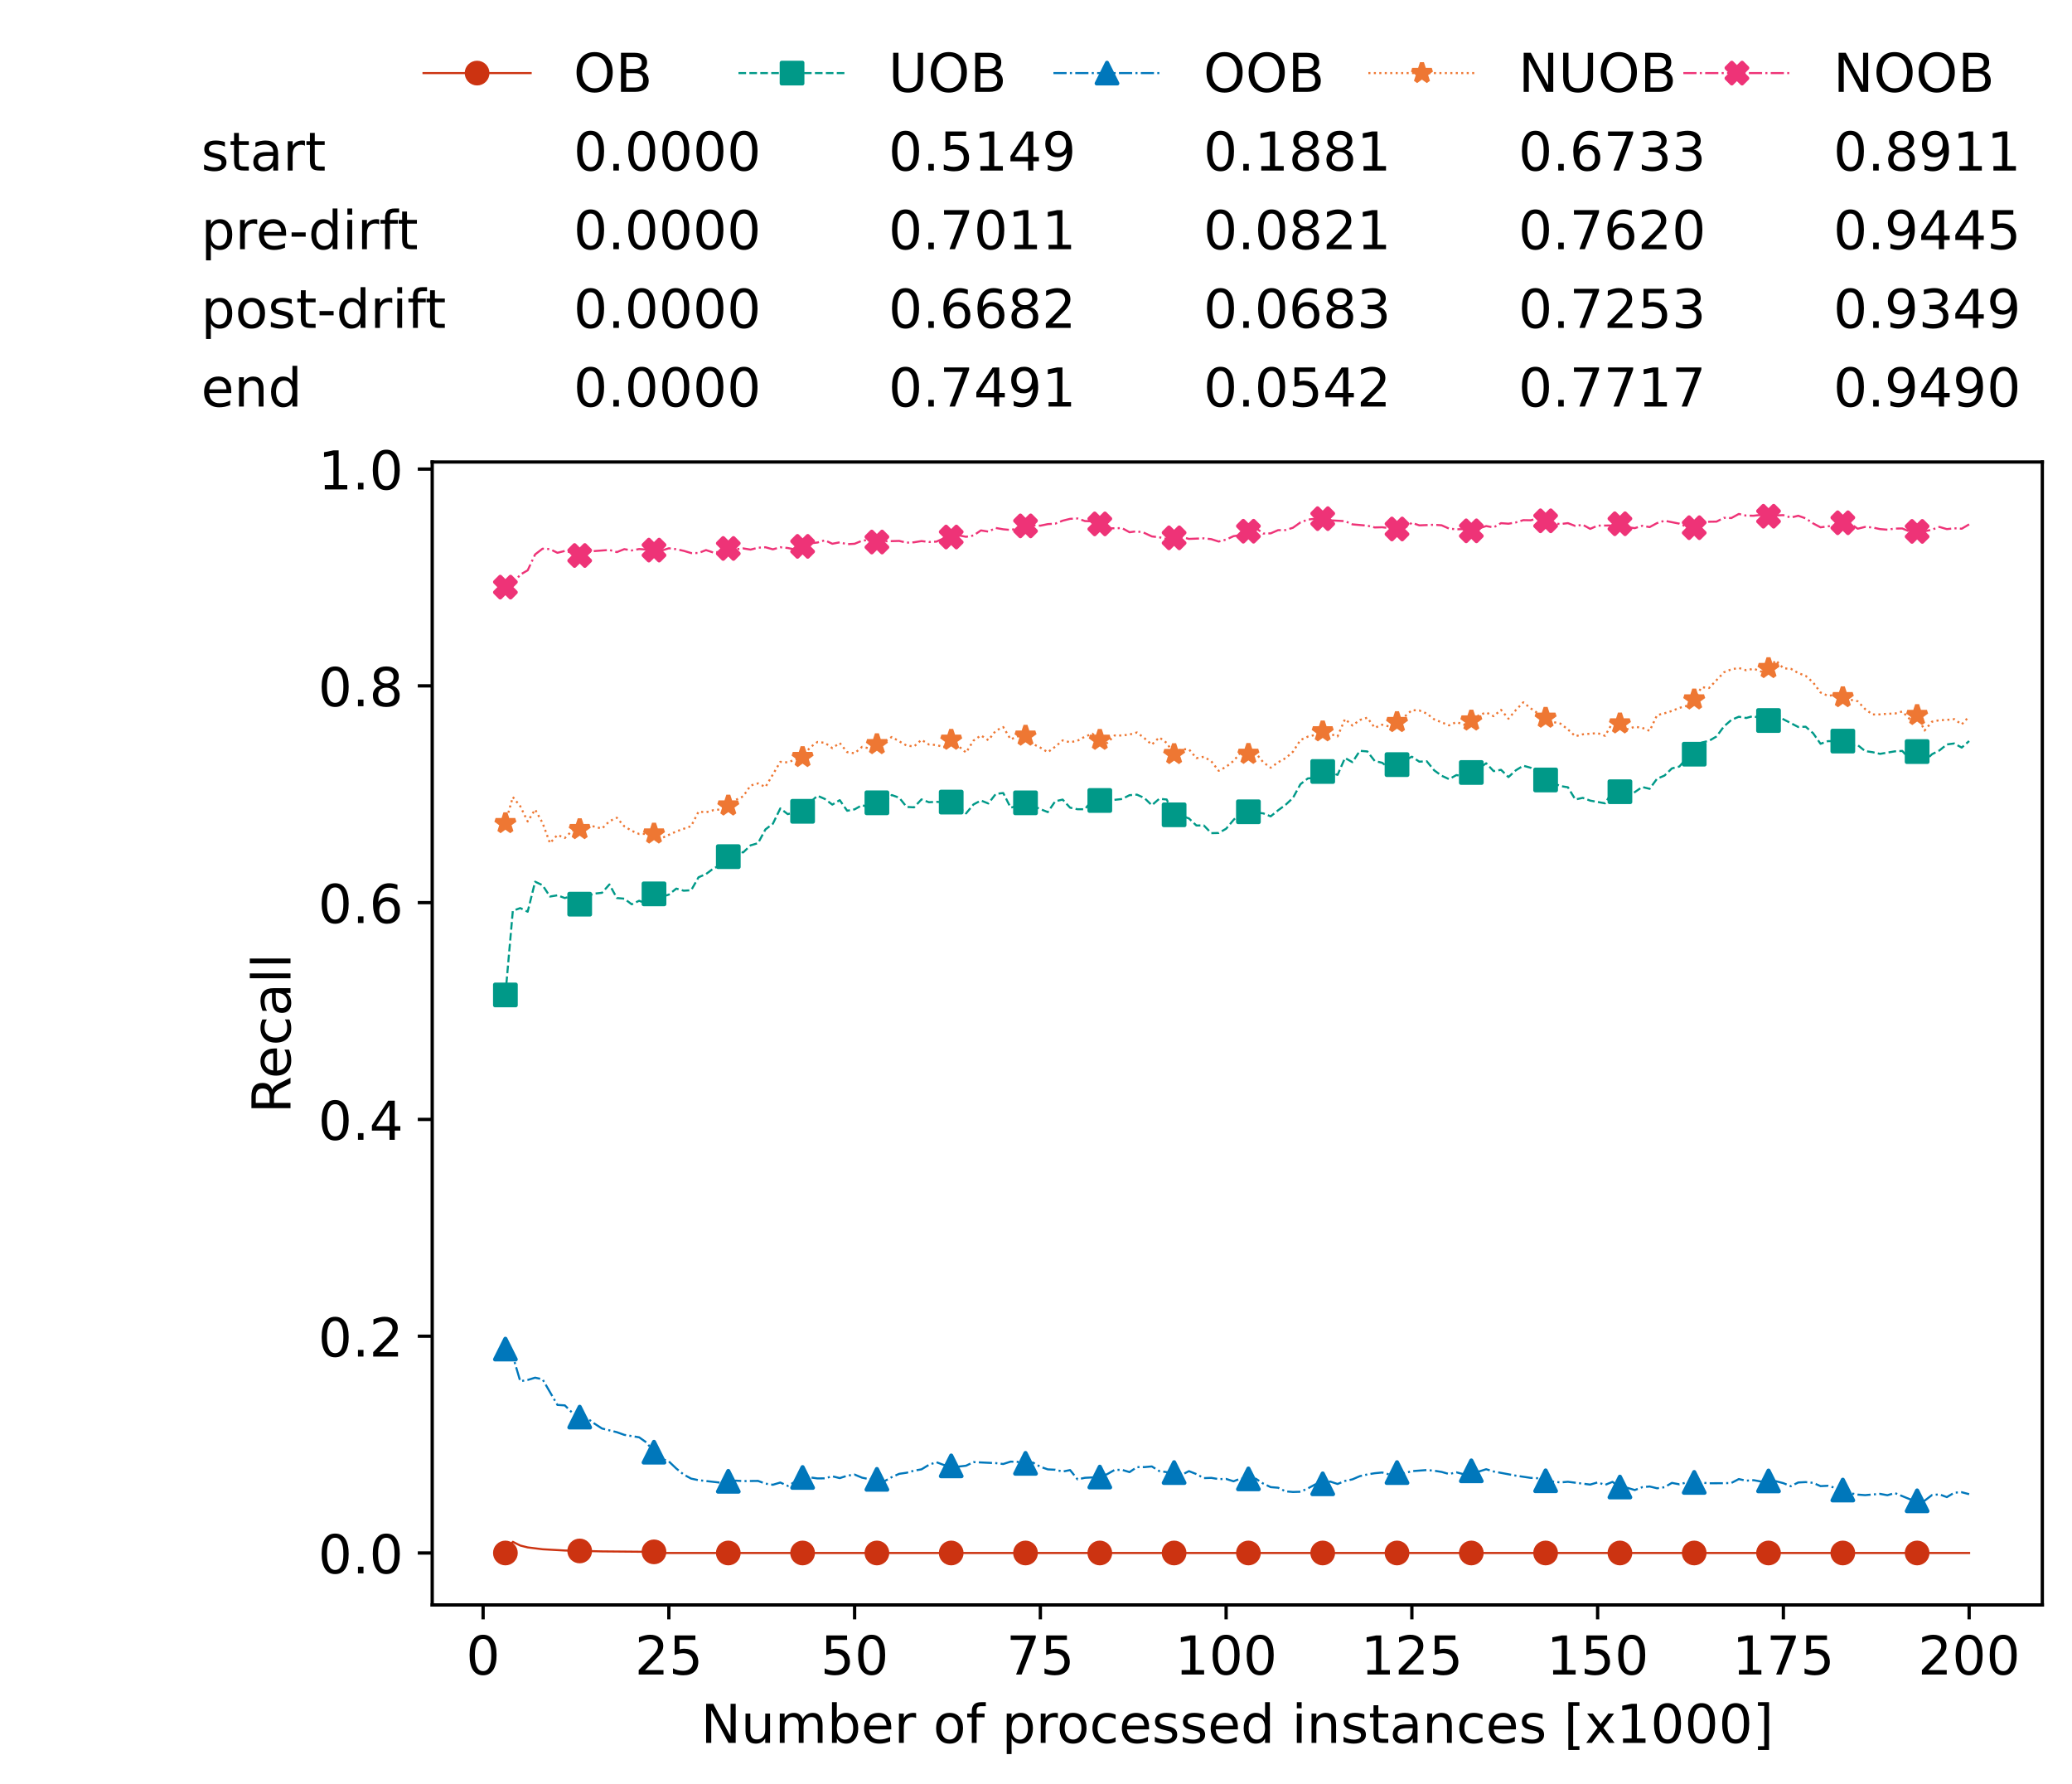 <?xml version="1.0" encoding="utf-8" standalone="no"?>
<!DOCTYPE svg PUBLIC "-//W3C//DTD SVG 1.1//EN"
  "http://www.w3.org/Graphics/SVG/1.1/DTD/svg11.dtd">
<!-- Created with matplotlib (https://matplotlib.org/) -->
<svg height="432.615pt" version="1.1" viewBox="0 0 502.65 432.615" width="502.65pt" xmlns="http://www.w3.org/2000/svg" xmlns:xlink="http://www.w3.org/1999/xlink">
 <defs>
  <style type="text/css">*{stroke-linecap:butt;stroke-linejoin:round;}</style>
 </defs>
 <g id="figure_1">
  <g id="patch_1">
   <path d="M 0 432.615 
L 502.65 432.615 
L 502.65 0 
L 0 0 
z
" style="fill:#ffffff;"/>
  </g>
  <g id="axes_1">
   <g id="patch_2">
    <path d="M 104.85 389.252 
L 495.45 389.252 
L 495.45 112.052 
L 104.85 112.052 
z
" style="fill:#ffffff;"/>
   </g>
   <g id="matplotlib.axis_1">
    <g id="xtick_1">
     <g id="line2d_1">
      <defs>
       <path d="M 0 0 
L 0 3.5 
" id="m1a653017f5" style="stroke:#000000;stroke-width:0.8;"/>
      </defs>
      <g>
       <use style="stroke:#000000;stroke-width:0.8;" x="117.197" xlink:href="#m1a653017f5" y="389.252"/>
      </g>
     </g>
     <g id="text_1">
      <!-- 0 -->
      <g transform="translate(113.061 406.13)scale(0.13 -0.13)">
       <defs>
        <path d="M 31.781 66.406 
Q 24.172 66.406 20.328 58.906 
Q 16.5 51.422 16.5 36.375 
Q 16.5 21.391 20.328 13.891 
Q 24.172 6.391 31.781 6.391 
Q 39.453 6.391 43.281 13.891 
Q 47.125 21.391 47.125 36.375 
Q 47.125 51.422 43.281 58.906 
Q 39.453 66.406 31.781 66.406 
z
M 31.781 74.219 
Q 44.047 74.219 50.516 64.516 
Q 56.984 54.828 56.984 36.375 
Q 56.984 17.969 50.516 8.266 
Q 44.047 -1.422 31.781 -1.422 
Q 19.531 -1.422 13.062 8.266 
Q 6.594 17.969 6.594 36.375 
Q 6.594 54.828 13.062 64.516 
Q 19.531 74.219 31.781 74.219 
z
" id="DejaVuSans-48"/>
       </defs>
       <use xlink:href="#DejaVuSans-48"/>
      </g>
     </g>
    </g>
    <g id="xtick_2">
     <g id="line2d_2">
      <g>
       <use style="stroke:#000000;stroke-width:0.8;" x="162.259" xlink:href="#m1a653017f5" y="389.252"/>
      </g>
     </g>
     <g id="text_2">
      <!-- 25 -->
      <g transform="translate(153.988 406.13)scale(0.13 -0.13)">
       <defs>
        <path d="M 19.188 8.297 
L 53.609 8.297 
L 53.609 0 
L 7.328 0 
L 7.328 8.297 
Q 12.938 14.109 22.625 23.891 
Q 32.328 33.688 34.812 36.531 
Q 39.547 41.844 41.422 45.531 
Q 43.312 49.219 43.312 52.781 
Q 43.312 58.594 39.234 62.25 
Q 35.156 65.922 28.609 65.922 
Q 23.969 65.922 18.812 64.312 
Q 13.672 62.703 7.812 59.422 
L 7.812 69.391 
Q 13.766 71.781 18.938 73 
Q 24.125 74.219 28.422 74.219 
Q 39.75 74.219 46.484 68.547 
Q 53.219 62.891 53.219 53.422 
Q 53.219 48.922 51.531 44.891 
Q 49.859 40.875 45.406 35.406 
Q 44.188 33.984 37.641 27.219 
Q 31.109 20.453 19.188 8.297 
z
" id="DejaVuSans-50"/>
        <path d="M 10.797 72.906 
L 49.516 72.906 
L 49.516 64.594 
L 19.828 64.594 
L 19.828 46.734 
Q 21.969 47.469 24.109 47.828 
Q 26.266 48.188 28.422 48.188 
Q 40.625 48.188 47.75 41.5 
Q 54.891 34.812 54.891 23.391 
Q 54.891 11.625 47.562 5.094 
Q 40.234 -1.422 26.906 -1.422 
Q 22.312 -1.422 17.547 -0.641 
Q 12.797 0.141 7.719 1.703 
L 7.719 11.625 
Q 12.109 9.234 16.797 8.062 
Q 21.484 6.891 26.703 6.891 
Q 35.156 6.891 40.078 11.328 
Q 45.016 15.766 45.016 23.391 
Q 45.016 31 40.078 35.438 
Q 35.156 39.891 26.703 39.891 
Q 22.75 39.891 18.812 39.016 
Q 14.891 38.141 10.797 36.281 
z
" id="DejaVuSans-53"/>
       </defs>
       <use xlink:href="#DejaVuSans-50"/>
       <use x="63.623" xlink:href="#DejaVuSans-53"/>
      </g>
     </g>
    </g>
    <g id="xtick_3">
     <g id="line2d_3">
      <g>
       <use style="stroke:#000000;stroke-width:0.8;" x="207.322" xlink:href="#m1a653017f5" y="389.252"/>
      </g>
     </g>
     <g id="text_3">
      <!-- 50 -->
      <g transform="translate(199.05 406.13)scale(0.13 -0.13)">
       <use xlink:href="#DejaVuSans-53"/>
       <use x="63.623" xlink:href="#DejaVuSans-48"/>
      </g>
     </g>
    </g>
    <g id="xtick_4">
     <g id="line2d_4">
      <g>
       <use style="stroke:#000000;stroke-width:0.8;" x="252.384" xlink:href="#m1a653017f5" y="389.252"/>
      </g>
     </g>
     <g id="text_4">
      <!-- 75 -->
      <g transform="translate(244.113 406.13)scale(0.13 -0.13)">
       <defs>
        <path d="M 8.203 72.906 
L 55.078 72.906 
L 55.078 68.703 
L 28.609 0 
L 18.312 0 
L 43.219 64.594 
L 8.203 64.594 
z
" id="DejaVuSans-55"/>
       </defs>
       <use xlink:href="#DejaVuSans-55"/>
       <use x="63.623" xlink:href="#DejaVuSans-53"/>
      </g>
     </g>
    </g>
    <g id="xtick_5">
     <g id="line2d_5">
      <g>
       <use style="stroke:#000000;stroke-width:0.8;" x="297.446" xlink:href="#m1a653017f5" y="389.252"/>
      </g>
     </g>
     <g id="text_5">
      <!-- 100 -->
      <g transform="translate(285.039 406.13)scale(0.13 -0.13)">
       <defs>
        <path d="M 12.406 8.297 
L 28.516 8.297 
L 28.516 63.922 
L 10.984 60.406 
L 10.984 69.391 
L 28.422 72.906 
L 38.281 72.906 
L 38.281 8.297 
L 54.391 8.297 
L 54.391 0 
L 12.406 0 
z
" id="DejaVuSans-49"/>
       </defs>
       <use xlink:href="#DejaVuSans-49"/>
       <use x="63.623" xlink:href="#DejaVuSans-48"/>
       <use x="127.246" xlink:href="#DejaVuSans-48"/>
      </g>
     </g>
    </g>
    <g id="xtick_6">
     <g id="line2d_6">
      <g>
       <use style="stroke:#000000;stroke-width:0.8;" x="342.509" xlink:href="#m1a653017f5" y="389.252"/>
      </g>
     </g>
     <g id="text_6">
      <!-- 125 -->
      <g transform="translate(330.102 406.13)scale(0.13 -0.13)">
       <use xlink:href="#DejaVuSans-49"/>
       <use x="63.623" xlink:href="#DejaVuSans-50"/>
       <use x="127.246" xlink:href="#DejaVuSans-53"/>
      </g>
     </g>
    </g>
    <g id="xtick_7">
     <g id="line2d_7">
      <g>
       <use style="stroke:#000000;stroke-width:0.8;" x="387.571" xlink:href="#m1a653017f5" y="389.252"/>
      </g>
     </g>
     <g id="text_7">
      <!-- 150 -->
      <g transform="translate(375.164 406.13)scale(0.13 -0.13)">
       <use xlink:href="#DejaVuSans-49"/>
       <use x="63.623" xlink:href="#DejaVuSans-53"/>
       <use x="127.246" xlink:href="#DejaVuSans-48"/>
      </g>
     </g>
    </g>
    <g id="xtick_8">
     <g id="line2d_8">
      <g>
       <use style="stroke:#000000;stroke-width:0.8;" x="432.633" xlink:href="#m1a653017f5" y="389.252"/>
      </g>
     </g>
     <g id="text_8">
      <!-- 175 -->
      <g transform="translate(420.226 406.13)scale(0.13 -0.13)">
       <use xlink:href="#DejaVuSans-49"/>
       <use x="63.623" xlink:href="#DejaVuSans-55"/>
       <use x="127.246" xlink:href="#DejaVuSans-53"/>
      </g>
     </g>
    </g>
    <g id="xtick_9">
     <g id="line2d_9">
      <g>
       <use style="stroke:#000000;stroke-width:0.8;" x="477.695" xlink:href="#m1a653017f5" y="389.252"/>
      </g>
     </g>
     <g id="text_9">
      <!-- 200 -->
      <g transform="translate(465.289 406.13)scale(0.13 -0.13)">
       <use xlink:href="#DejaVuSans-50"/>
       <use x="63.623" xlink:href="#DejaVuSans-48"/>
       <use x="127.246" xlink:href="#DejaVuSans-48"/>
      </g>
     </g>
    </g>
    <g id="text_10">
     <!-- Number of processed instances [x1000] -->
     <g transform="translate(170.025 422.711)scale(0.13 -0.13)">
      <defs>
       <path d="M 9.812 72.906 
L 23.094 72.906 
L 55.422 11.922 
L 55.422 72.906 
L 64.984 72.906 
L 64.984 0 
L 51.703 0 
L 19.391 60.984 
L 19.391 0 
L 9.812 0 
z
" id="DejaVuSans-78"/>
       <path d="M 8.5 21.578 
L 8.5 54.688 
L 17.484 54.688 
L 17.484 21.922 
Q 17.484 14.156 20.5 10.266 
Q 23.531 6.391 29.594 6.391 
Q 36.859 6.391 41.078 11.031 
Q 45.312 15.672 45.312 23.688 
L 45.312 54.688 
L 54.297 54.688 
L 54.297 0 
L 45.312 0 
L 45.312 8.406 
Q 42.047 3.422 37.719 1 
Q 33.406 -1.422 27.688 -1.422 
Q 18.266 -1.422 13.375 4.438 
Q 8.5 10.297 8.5 21.578 
z
M 31.109 56 
z
" id="DejaVuSans-117"/>
       <path d="M 52 44.188 
Q 55.375 50.25 60.062 53.125 
Q 64.75 56 71.094 56 
Q 79.641 56 84.281 50.016 
Q 88.922 44.047 88.922 33.016 
L 88.922 0 
L 79.891 0 
L 79.891 32.719 
Q 79.891 40.578 77.094 44.375 
Q 74.312 48.188 68.609 48.188 
Q 61.625 48.188 57.562 43.547 
Q 53.516 38.922 53.516 30.906 
L 53.516 0 
L 44.484 0 
L 44.484 32.719 
Q 44.484 40.625 41.703 44.406 
Q 38.922 48.188 33.109 48.188 
Q 26.219 48.188 22.156 43.531 
Q 18.109 38.875 18.109 30.906 
L 18.109 0 
L 9.078 0 
L 9.078 54.688 
L 18.109 54.688 
L 18.109 46.188 
Q 21.188 51.219 25.484 53.609 
Q 29.781 56 35.688 56 
Q 41.656 56 45.828 52.969 
Q 50 49.953 52 44.188 
z
" id="DejaVuSans-109"/>
       <path d="M 48.688 27.297 
Q 48.688 37.203 44.609 42.844 
Q 40.531 48.484 33.406 48.484 
Q 26.266 48.484 22.188 42.844 
Q 18.109 37.203 18.109 27.297 
Q 18.109 17.391 22.188 11.75 
Q 26.266 6.109 33.406 6.109 
Q 40.531 6.109 44.609 11.75 
Q 48.688 17.391 48.688 27.297 
z
M 18.109 46.391 
Q 20.953 51.266 25.266 53.625 
Q 29.594 56 35.594 56 
Q 45.562 56 51.781 48.094 
Q 58.016 40.188 58.016 27.297 
Q 58.016 14.406 51.781 6.484 
Q 45.562 -1.422 35.594 -1.422 
Q 29.594 -1.422 25.266 0.953 
Q 20.953 3.328 18.109 8.203 
L 18.109 0 
L 9.078 0 
L 9.078 75.984 
L 18.109 75.984 
z
" id="DejaVuSans-98"/>
       <path d="M 56.203 29.594 
L 56.203 25.203 
L 14.891 25.203 
Q 15.484 15.922 20.484 11.062 
Q 25.484 6.203 34.422 6.203 
Q 39.594 6.203 44.453 7.469 
Q 49.312 8.734 54.109 11.281 
L 54.109 2.781 
Q 49.266 0.734 44.188 -0.344 
Q 39.109 -1.422 33.891 -1.422 
Q 20.797 -1.422 13.156 6.188 
Q 5.516 13.812 5.516 26.812 
Q 5.516 40.234 12.766 48.109 
Q 20.016 56 32.328 56 
Q 43.359 56 49.781 48.891 
Q 56.203 41.797 56.203 29.594 
z
M 47.219 32.234 
Q 47.125 39.594 43.094 43.984 
Q 39.062 48.391 32.422 48.391 
Q 24.906 48.391 20.391 44.141 
Q 15.875 39.891 15.188 32.172 
z
" id="DejaVuSans-101"/>
       <path d="M 41.109 46.297 
Q 39.594 47.172 37.812 47.578 
Q 36.031 48 33.891 48 
Q 26.266 48 22.188 43.047 
Q 18.109 38.094 18.109 28.812 
L 18.109 0 
L 9.078 0 
L 9.078 54.688 
L 18.109 54.688 
L 18.109 46.188 
Q 20.953 51.172 25.484 53.578 
Q 30.031 56 36.531 56 
Q 37.453 56 38.578 55.875 
Q 39.703 55.766 41.062 55.516 
z
" id="DejaVuSans-114"/>
       <path id="DejaVuSans-32"/>
       <path d="M 30.609 48.391 
Q 23.391 48.391 19.188 42.75 
Q 14.984 37.109 14.984 27.297 
Q 14.984 17.484 19.156 11.844 
Q 23.344 6.203 30.609 6.203 
Q 37.797 6.203 41.984 11.859 
Q 46.188 17.531 46.188 27.297 
Q 46.188 37.016 41.984 42.703 
Q 37.797 48.391 30.609 48.391 
z
M 30.609 56 
Q 42.328 56 49.016 48.375 
Q 55.719 40.766 55.719 27.297 
Q 55.719 13.875 49.016 6.219 
Q 42.328 -1.422 30.609 -1.422 
Q 18.844 -1.422 12.172 6.219 
Q 5.516 13.875 5.516 27.297 
Q 5.516 40.766 12.172 48.375 
Q 18.844 56 30.609 56 
z
" id="DejaVuSans-111"/>
       <path d="M 37.109 75.984 
L 37.109 68.5 
L 28.516 68.5 
Q 23.688 68.5 21.797 66.547 
Q 19.922 64.594 19.922 59.516 
L 19.922 54.688 
L 34.719 54.688 
L 34.719 47.703 
L 19.922 47.703 
L 19.922 0 
L 10.891 0 
L 10.891 47.703 
L 2.297 47.703 
L 2.297 54.688 
L 10.891 54.688 
L 10.891 58.5 
Q 10.891 67.625 15.141 71.797 
Q 19.391 75.984 28.609 75.984 
z
" id="DejaVuSans-102"/>
       <path d="M 18.109 8.203 
L 18.109 -20.797 
L 9.078 -20.797 
L 9.078 54.688 
L 18.109 54.688 
L 18.109 46.391 
Q 20.953 51.266 25.266 53.625 
Q 29.594 56 35.594 56 
Q 45.562 56 51.781 48.094 
Q 58.016 40.188 58.016 27.297 
Q 58.016 14.406 51.781 6.484 
Q 45.562 -1.422 35.594 -1.422 
Q 29.594 -1.422 25.266 0.953 
Q 20.953 3.328 18.109 8.203 
z
M 48.688 27.297 
Q 48.688 37.203 44.609 42.844 
Q 40.531 48.484 33.406 48.484 
Q 26.266 48.484 22.188 42.844 
Q 18.109 37.203 18.109 27.297 
Q 18.109 17.391 22.188 11.75 
Q 26.266 6.109 33.406 6.109 
Q 40.531 6.109 44.609 11.75 
Q 48.688 17.391 48.688 27.297 
z
" id="DejaVuSans-112"/>
       <path d="M 48.781 52.594 
L 48.781 44.188 
Q 44.969 46.297 41.141 47.344 
Q 37.312 48.391 33.406 48.391 
Q 24.656 48.391 19.812 42.844 
Q 14.984 37.312 14.984 27.297 
Q 14.984 17.281 19.812 11.734 
Q 24.656 6.203 33.406 6.203 
Q 37.312 6.203 41.141 7.25 
Q 44.969 8.297 48.781 10.406 
L 48.781 2.094 
Q 45.016 0.344 40.984 -0.531 
Q 36.969 -1.422 32.422 -1.422 
Q 20.062 -1.422 12.781 6.344 
Q 5.516 14.109 5.516 27.297 
Q 5.516 40.672 12.859 48.328 
Q 20.219 56 33.016 56 
Q 37.156 56 41.109 55.141 
Q 45.062 54.297 48.781 52.594 
z
" id="DejaVuSans-99"/>
       <path d="M 44.281 53.078 
L 44.281 44.578 
Q 40.484 46.531 36.375 47.5 
Q 32.281 48.484 27.875 48.484 
Q 21.188 48.484 17.844 46.438 
Q 14.5 44.391 14.5 40.281 
Q 14.5 37.156 16.891 35.375 
Q 19.281 33.594 26.516 31.984 
L 29.594 31.297 
Q 39.156 29.25 43.188 25.516 
Q 47.219 21.781 47.219 15.094 
Q 47.219 7.469 41.188 3.016 
Q 35.156 -1.422 24.609 -1.422 
Q 20.219 -1.422 15.453 -0.562 
Q 10.688 0.297 5.422 2 
L 5.422 11.281 
Q 10.406 8.688 15.234 7.391 
Q 20.062 6.109 24.812 6.109 
Q 31.156 6.109 34.562 8.281 
Q 37.984 10.453 37.984 14.406 
Q 37.984 18.062 35.516 20.016 
Q 33.062 21.969 24.703 23.781 
L 21.578 24.516 
Q 13.234 26.266 9.516 29.906 
Q 5.812 33.547 5.812 39.891 
Q 5.812 47.609 11.281 51.797 
Q 16.75 56 26.812 56 
Q 31.781 56 36.172 55.266 
Q 40.578 54.547 44.281 53.078 
z
" id="DejaVuSans-115"/>
       <path d="M 45.406 46.391 
L 45.406 75.984 
L 54.391 75.984 
L 54.391 0 
L 45.406 0 
L 45.406 8.203 
Q 42.578 3.328 38.25 0.953 
Q 33.938 -1.422 27.875 -1.422 
Q 17.969 -1.422 11.734 6.484 
Q 5.516 14.406 5.516 27.297 
Q 5.516 40.188 11.734 48.094 
Q 17.969 56 27.875 56 
Q 33.938 56 38.25 53.625 
Q 42.578 51.266 45.406 46.391 
z
M 14.797 27.297 
Q 14.797 17.391 18.875 11.75 
Q 22.953 6.109 30.078 6.109 
Q 37.203 6.109 41.297 11.75 
Q 45.406 17.391 45.406 27.297 
Q 45.406 37.203 41.297 42.844 
Q 37.203 48.484 30.078 48.484 
Q 22.953 48.484 18.875 42.844 
Q 14.797 37.203 14.797 27.297 
z
" id="DejaVuSans-100"/>
       <path d="M 9.422 54.688 
L 18.406 54.688 
L 18.406 0 
L 9.422 0 
z
M 9.422 75.984 
L 18.406 75.984 
L 18.406 64.594 
L 9.422 64.594 
z
" id="DejaVuSans-105"/>
       <path d="M 54.891 33.016 
L 54.891 0 
L 45.906 0 
L 45.906 32.719 
Q 45.906 40.484 42.875 44.328 
Q 39.844 48.188 33.797 48.188 
Q 26.516 48.188 22.312 43.547 
Q 18.109 38.922 18.109 30.906 
L 18.109 0 
L 9.078 0 
L 9.078 54.688 
L 18.109 54.688 
L 18.109 46.188 
Q 21.344 51.125 25.703 53.562 
Q 30.078 56 35.797 56 
Q 45.219 56 50.047 50.172 
Q 54.891 44.344 54.891 33.016 
z
" id="DejaVuSans-110"/>
       <path d="M 18.312 70.219 
L 18.312 54.688 
L 36.812 54.688 
L 36.812 47.703 
L 18.312 47.703 
L 18.312 18.016 
Q 18.312 11.328 20.141 9.422 
Q 21.969 7.516 27.594 7.516 
L 36.812 7.516 
L 36.812 0 
L 27.594 0 
Q 17.188 0 13.234 3.875 
Q 9.281 7.766 9.281 18.016 
L 9.281 47.703 
L 2.688 47.703 
L 2.688 54.688 
L 9.281 54.688 
L 9.281 70.219 
z
" id="DejaVuSans-116"/>
       <path d="M 34.281 27.484 
Q 23.391 27.484 19.188 25 
Q 14.984 22.516 14.984 16.5 
Q 14.984 11.719 18.141 8.906 
Q 21.297 6.109 26.703 6.109 
Q 34.188 6.109 38.703 11.406 
Q 43.219 16.703 43.219 25.484 
L 43.219 27.484 
z
M 52.203 31.203 
L 52.203 0 
L 43.219 0 
L 43.219 8.297 
Q 40.141 3.328 35.547 0.953 
Q 30.953 -1.422 24.312 -1.422 
Q 15.922 -1.422 10.953 3.297 
Q 6 8.016 6 15.922 
Q 6 25.141 12.172 29.828 
Q 18.359 34.516 30.609 34.516 
L 43.219 34.516 
L 43.219 35.406 
Q 43.219 41.609 39.141 45 
Q 35.062 48.391 27.688 48.391 
Q 23 48.391 18.547 47.266 
Q 14.109 46.141 10.016 43.891 
L 10.016 52.203 
Q 14.938 54.109 19.578 55.047 
Q 24.219 56 28.609 56 
Q 40.484 56 46.344 49.844 
Q 52.203 43.703 52.203 31.203 
z
" id="DejaVuSans-97"/>
       <path d="M 8.594 75.984 
L 29.297 75.984 
L 29.297 69 
L 17.578 69 
L 17.578 -6.203 
L 29.297 -6.203 
L 29.297 -13.188 
L 8.594 -13.188 
z
" id="DejaVuSans-91"/>
       <path d="M 54.891 54.688 
L 35.109 28.078 
L 55.906 0 
L 45.312 0 
L 29.391 21.484 
L 13.484 0 
L 2.875 0 
L 24.125 28.609 
L 4.688 54.688 
L 15.281 54.688 
L 29.781 35.203 
L 44.281 54.688 
z
" id="DejaVuSans-120"/>
       <path d="M 30.422 75.984 
L 30.422 -13.188 
L 9.719 -13.188 
L 9.719 -6.203 
L 21.391 -6.203 
L 21.391 69 
L 9.719 69 
L 9.719 75.984 
z
" id="DejaVuSans-93"/>
      </defs>
      <use xlink:href="#DejaVuSans-78"/>
      <use x="74.805" xlink:href="#DejaVuSans-117"/>
      <use x="138.184" xlink:href="#DejaVuSans-109"/>
      <use x="235.596" xlink:href="#DejaVuSans-98"/>
      <use x="299.072" xlink:href="#DejaVuSans-101"/>
      <use x="360.596" xlink:href="#DejaVuSans-114"/>
      <use x="401.709" xlink:href="#DejaVuSans-32"/>
      <use x="433.496" xlink:href="#DejaVuSans-111"/>
      <use x="494.678" xlink:href="#DejaVuSans-102"/>
      <use x="529.883" xlink:href="#DejaVuSans-32"/>
      <use x="561.67" xlink:href="#DejaVuSans-112"/>
      <use x="625.146" xlink:href="#DejaVuSans-114"/>
      <use x="664.01" xlink:href="#DejaVuSans-111"/>
      <use x="725.191" xlink:href="#DejaVuSans-99"/>
      <use x="780.172" xlink:href="#DejaVuSans-101"/>
      <use x="841.695" xlink:href="#DejaVuSans-115"/>
      <use x="893.795" xlink:href="#DejaVuSans-115"/>
      <use x="945.895" xlink:href="#DejaVuSans-101"/>
      <use x="1007.418" xlink:href="#DejaVuSans-100"/>
      <use x="1070.895" xlink:href="#DejaVuSans-32"/>
      <use x="1102.682" xlink:href="#DejaVuSans-105"/>
      <use x="1130.465" xlink:href="#DejaVuSans-110"/>
      <use x="1193.844" xlink:href="#DejaVuSans-115"/>
      <use x="1245.943" xlink:href="#DejaVuSans-116"/>
      <use x="1285.152" xlink:href="#DejaVuSans-97"/>
      <use x="1346.432" xlink:href="#DejaVuSans-110"/>
      <use x="1409.811" xlink:href="#DejaVuSans-99"/>
      <use x="1464.791" xlink:href="#DejaVuSans-101"/>
      <use x="1526.314" xlink:href="#DejaVuSans-115"/>
      <use x="1578.414" xlink:href="#DejaVuSans-32"/>
      <use x="1610.201" xlink:href="#DejaVuSans-91"/>
      <use x="1649.215" xlink:href="#DejaVuSans-120"/>
      <use x="1708.395" xlink:href="#DejaVuSans-49"/>
      <use x="1772.018" xlink:href="#DejaVuSans-48"/>
      <use x="1835.641" xlink:href="#DejaVuSans-48"/>
      <use x="1899.264" xlink:href="#DejaVuSans-48"/>
      <use x="1962.887" xlink:href="#DejaVuSans-93"/>
     </g>
    </g>
   </g>
   <g id="matplotlib.axis_2">
    <g id="ytick_1">
     <g id="line2d_10">
      <defs>
       <path d="M 0 0 
L -3.5 0 
" id="me94e9bf93c" style="stroke:#000000;stroke-width:0.8;"/>
      </defs>
      <g>
       <use style="stroke:#000000;stroke-width:0.8;" x="104.85" xlink:href="#me94e9bf93c" y="376.652"/>
      </g>
     </g>
     <g id="text_11">
      <!-- 0.0 -->
      <g transform="translate(77.176 381.591)scale(0.13 -0.13)">
       <defs>
        <path d="M 10.688 12.406 
L 21 12.406 
L 21 0 
L 10.688 0 
z
" id="DejaVuSans-46"/>
       </defs>
       <use xlink:href="#DejaVuSans-48"/>
       <use x="63.623" xlink:href="#DejaVuSans-46"/>
       <use x="95.41" xlink:href="#DejaVuSans-48"/>
      </g>
     </g>
    </g>
    <g id="ytick_2">
     <g id="line2d_11">
      <g>
       <use style="stroke:#000000;stroke-width:0.8;" x="104.85" xlink:href="#me94e9bf93c" y="324.076"/>
      </g>
     </g>
     <g id="text_12">
      <!-- 0.2 -->
      <g transform="translate(77.176 329.015)scale(0.13 -0.13)">
       <use xlink:href="#DejaVuSans-48"/>
       <use x="63.623" xlink:href="#DejaVuSans-46"/>
       <use x="95.41" xlink:href="#DejaVuSans-50"/>
      </g>
     </g>
    </g>
    <g id="ytick_3">
     <g id="line2d_12">
      <g>
       <use style="stroke:#000000;stroke-width:0.8;" x="104.85" xlink:href="#me94e9bf93c" y="271.499"/>
      </g>
     </g>
     <g id="text_13">
      <!-- 0.4 -->
      <g transform="translate(77.176 276.438)scale(0.13 -0.13)">
       <defs>
        <path d="M 37.797 64.312 
L 12.891 25.391 
L 37.797 25.391 
z
M 35.203 72.906 
L 47.609 72.906 
L 47.609 25.391 
L 58.016 25.391 
L 58.016 17.188 
L 47.609 17.188 
L 47.609 0 
L 37.797 0 
L 37.797 17.188 
L 4.891 17.188 
L 4.891 26.703 
z
" id="DejaVuSans-52"/>
       </defs>
       <use xlink:href="#DejaVuSans-48"/>
       <use x="63.623" xlink:href="#DejaVuSans-46"/>
       <use x="95.41" xlink:href="#DejaVuSans-52"/>
      </g>
     </g>
    </g>
    <g id="ytick_4">
     <g id="line2d_13">
      <g>
       <use style="stroke:#000000;stroke-width:0.8;" x="104.85" xlink:href="#me94e9bf93c" y="218.923"/>
      </g>
     </g>
     <g id="text_14">
      <!-- 0.6 -->
      <g transform="translate(77.176 223.862)scale(0.13 -0.13)">
       <defs>
        <path d="M 33.016 40.375 
Q 26.375 40.375 22.484 35.828 
Q 18.609 31.297 18.609 23.391 
Q 18.609 15.531 22.484 10.953 
Q 26.375 6.391 33.016 6.391 
Q 39.656 6.391 43.531 10.953 
Q 47.406 15.531 47.406 23.391 
Q 47.406 31.297 43.531 35.828 
Q 39.656 40.375 33.016 40.375 
z
M 52.594 71.297 
L 52.594 62.312 
Q 48.875 64.062 45.094 64.984 
Q 41.312 65.922 37.594 65.922 
Q 27.828 65.922 22.672 59.328 
Q 17.531 52.734 16.797 39.406 
Q 19.672 43.656 24.016 45.922 
Q 28.375 48.188 33.594 48.188 
Q 44.578 48.188 50.953 41.516 
Q 57.328 34.859 57.328 23.391 
Q 57.328 12.156 50.688 5.359 
Q 44.047 -1.422 33.016 -1.422 
Q 20.359 -1.422 13.672 8.266 
Q 6.984 17.969 6.984 36.375 
Q 6.984 53.656 15.188 63.938 
Q 23.391 74.219 37.203 74.219 
Q 40.922 74.219 44.703 73.484 
Q 48.484 72.75 52.594 71.297 
z
" id="DejaVuSans-54"/>
       </defs>
       <use xlink:href="#DejaVuSans-48"/>
       <use x="63.623" xlink:href="#DejaVuSans-46"/>
       <use x="95.41" xlink:href="#DejaVuSans-54"/>
      </g>
     </g>
    </g>
    <g id="ytick_5">
     <g id="line2d_14">
      <g>
       <use style="stroke:#000000;stroke-width:0.8;" x="104.85" xlink:href="#me94e9bf93c" y="166.347"/>
      </g>
     </g>
     <g id="text_15">
      <!-- 0.8 -->
      <g transform="translate(77.176 171.286)scale(0.13 -0.13)">
       <defs>
        <path d="M 31.781 34.625 
Q 24.75 34.625 20.719 30.859 
Q 16.703 27.094 16.703 20.516 
Q 16.703 13.922 20.719 10.156 
Q 24.75 6.391 31.781 6.391 
Q 38.812 6.391 42.859 10.172 
Q 46.922 13.969 46.922 20.516 
Q 46.922 27.094 42.891 30.859 
Q 38.875 34.625 31.781 34.625 
z
M 21.922 38.812 
Q 15.578 40.375 12.031 44.719 
Q 8.5 49.078 8.5 55.328 
Q 8.5 64.062 14.719 69.141 
Q 20.953 74.219 31.781 74.219 
Q 42.672 74.219 48.875 69.141 
Q 55.078 64.062 55.078 55.328 
Q 55.078 49.078 51.531 44.719 
Q 48 40.375 41.703 38.812 
Q 48.828 37.156 52.797 32.312 
Q 56.781 27.484 56.781 20.516 
Q 56.781 9.906 50.312 4.234 
Q 43.844 -1.422 31.781 -1.422 
Q 19.734 -1.422 13.25 4.234 
Q 6.781 9.906 6.781 20.516 
Q 6.781 27.484 10.781 32.312 
Q 14.797 37.156 21.922 38.812 
z
M 18.312 54.391 
Q 18.312 48.734 21.844 45.562 
Q 25.391 42.391 31.781 42.391 
Q 38.141 42.391 41.719 45.562 
Q 45.312 48.734 45.312 54.391 
Q 45.312 60.062 41.719 63.234 
Q 38.141 66.406 31.781 66.406 
Q 25.391 66.406 21.844 63.234 
Q 18.312 60.062 18.312 54.391 
z
" id="DejaVuSans-56"/>
       </defs>
       <use xlink:href="#DejaVuSans-48"/>
       <use x="63.623" xlink:href="#DejaVuSans-46"/>
       <use x="95.41" xlink:href="#DejaVuSans-56"/>
      </g>
     </g>
    </g>
    <g id="ytick_6">
     <g id="line2d_15">
      <g>
       <use style="stroke:#000000;stroke-width:0.8;" x="104.85" xlink:href="#me94e9bf93c" y="113.771"/>
      </g>
     </g>
     <g id="text_16">
      <!-- 1.0 -->
      <g transform="translate(77.176 118.71)scale(0.13 -0.13)">
       <use xlink:href="#DejaVuSans-49"/>
       <use x="63.623" xlink:href="#DejaVuSans-46"/>
       <use x="95.41" xlink:href="#DejaVuSans-48"/>
      </g>
     </g>
    </g>
    <g id="text_17">
     <!-- Recall -->
     <g transform="translate(70.472 270.044)rotate(-90)scale(0.13 -0.13)">
      <defs>
       <path d="M 44.391 34.188 
Q 47.562 33.109 50.562 29.594 
Q 53.562 26.078 56.594 19.922 
L 66.609 0 
L 56 0 
L 46.688 18.703 
Q 43.062 26.031 39.672 28.422 
Q 36.281 30.812 30.422 30.812 
L 19.672 30.812 
L 19.672 0 
L 9.812 0 
L 9.812 72.906 
L 32.078 72.906 
Q 44.578 72.906 50.734 67.672 
Q 56.891 62.453 56.891 51.906 
Q 56.891 45.016 53.688 40.469 
Q 50.484 35.938 44.391 34.188 
z
M 19.672 64.797 
L 19.672 38.922 
L 32.078 38.922 
Q 39.203 38.922 42.844 42.219 
Q 46.484 45.516 46.484 51.906 
Q 46.484 58.297 42.844 61.547 
Q 39.203 64.797 32.078 64.797 
z
" id="DejaVuSans-82"/>
       <path d="M 9.422 75.984 
L 18.406 75.984 
L 18.406 0 
L 9.422 0 
z
" id="DejaVuSans-108"/>
      </defs>
      <use xlink:href="#DejaVuSans-82"/>
      <use x="64.982" xlink:href="#DejaVuSans-101"/>
      <use x="126.506" xlink:href="#DejaVuSans-99"/>
      <use x="181.486" xlink:href="#DejaVuSans-97"/>
      <use x="242.766" xlink:href="#DejaVuSans-108"/>
      <use x="270.549" xlink:href="#DejaVuSans-108"/>
     </g>
    </g>
   </g>
   <g id="line2d_16"/>
   <g id="line2d_17"/>
   <g id="line2d_18"/>
   <g id="line2d_19"/>
   <g id="line2d_20"/>
   <g id="line2d_21">
    <path clip-path="url(#p78bfd25aef)" d="M 122.605 376.652 
L 124.407 373.942 
L 126.21 374.845 
L 128.012 375.297 
L 131.617 375.748 
L 137.024 376.05 
L 146.037 376.265 
L 158.654 376.381 
L 160.457 376.652 
L 477.695 376.652 
L 477.695 376.652 
" style="fill:none;stroke:#cc3311;stroke-linecap:square;stroke-width:0.5;"/>
    <defs>
     <path d="M 0 2.5 
C 0.663 2.5 1.299 2.237 1.768 1.768 
C 2.237 1.299 2.5 0.663 2.5 0 
C 2.5 -0.663 2.237 -1.299 1.768 -1.768 
C 1.299 -2.237 0.663 -2.5 0 -2.5 
C -0.663 -2.5 -1.299 -2.237 -1.768 -1.768 
C -2.237 -1.299 -2.5 -0.663 -2.5 0 
C -2.5 0.663 -2.237 1.299 -1.768 1.768 
C -1.299 2.237 -0.663 2.5 0 2.5 
z
" id="m340e0f2c34" style="stroke:#cc3311;"/>
    </defs>
    <g clip-path="url(#p78bfd25aef)">
     <use style="fill:#cc3311;stroke:#cc3311;" x="122.605" xlink:href="#m340e0f2c34" y="376.652"/>
     <use style="fill:#cc3311;stroke:#cc3311;" x="140.629" xlink:href="#m340e0f2c34" y="376.159"/>
     <use style="fill:#cc3311;stroke:#cc3311;" x="158.654" xlink:href="#m340e0f2c34" y="376.381"/>
     <use style="fill:#cc3311;stroke:#cc3311;" x="176.679" xlink:href="#m340e0f2c34" y="376.652"/>
     <use style="fill:#cc3311;stroke:#cc3311;" x="194.704" xlink:href="#m340e0f2c34" y="376.652"/>
     <use style="fill:#cc3311;stroke:#cc3311;" x="212.729" xlink:href="#m340e0f2c34" y="376.652"/>
     <use style="fill:#cc3311;stroke:#cc3311;" x="230.754" xlink:href="#m340e0f2c34" y="376.652"/>
     <use style="fill:#cc3311;stroke:#cc3311;" x="248.779" xlink:href="#m340e0f2c34" y="376.652"/>
     <use style="fill:#cc3311;stroke:#cc3311;" x="266.804" xlink:href="#m340e0f2c34" y="376.652"/>
     <use style="fill:#cc3311;stroke:#cc3311;" x="284.829" xlink:href="#m340e0f2c34" y="376.652"/>
     <use style="fill:#cc3311;stroke:#cc3311;" x="302.854" xlink:href="#m340e0f2c34" y="376.652"/>
     <use style="fill:#cc3311;stroke:#cc3311;" x="320.879" xlink:href="#m340e0f2c34" y="376.652"/>
     <use style="fill:#cc3311;stroke:#cc3311;" x="338.904" xlink:href="#m340e0f2c34" y="376.652"/>
     <use style="fill:#cc3311;stroke:#cc3311;" x="356.928" xlink:href="#m340e0f2c34" y="376.652"/>
     <use style="fill:#cc3311;stroke:#cc3311;" x="374.953" xlink:href="#m340e0f2c34" y="376.652"/>
     <use style="fill:#cc3311;stroke:#cc3311;" x="392.978" xlink:href="#m340e0f2c34" y="376.652"/>
     <use style="fill:#cc3311;stroke:#cc3311;" x="411.003" xlink:href="#m340e0f2c34" y="376.652"/>
     <use style="fill:#cc3311;stroke:#cc3311;" x="429.028" xlink:href="#m340e0f2c34" y="376.652"/>
     <use style="fill:#cc3311;stroke:#cc3311;" x="447.053" xlink:href="#m340e0f2c34" y="376.652"/>
     <use style="fill:#cc3311;stroke:#cc3311;" x="465.078" xlink:href="#m340e0f2c34" y="376.652"/>
    </g>
   </g>
   <g id="line2d_22"/>
   <g id="line2d_23"/>
   <g id="line2d_24"/>
   <g id="line2d_25"/>
   <g id="line2d_26">
    <path clip-path="url(#p78bfd25aef)" d="M 122.605 241.307 
L 124.407 220.901 
L 126.21 220.242 
L 128.012 221.119 
L 129.815 213.845 
L 131.617 214.691 
L 133.419 217.442 
L 135.222 217.145 
L 137.024 217.808 
L 138.827 217.262 
L 140.629 219.294 
L 142.432 217.321 
L 144.234 216.73 
L 146.037 216.529 
L 147.839 214.513 
L 149.642 217.801 
L 151.444 217.959 
L 153.247 219.318 
L 155.049 218.467 
L 156.852 219.147 
L 158.654 216.794 
L 160.457 217.536 
L 162.259 216.973 
L 164.062 215.518 
L 165.864 216.022 
L 167.667 215.919 
L 169.469 212.762 
L 171.272 211.997 
L 173.074 210.628 
L 174.877 209.798 
L 176.679 207.765 
L 178.482 206.412 
L 180.284 206.742 
L 182.087 205.021 
L 183.889 204.496 
L 185.692 201.162 
L 187.494 199.782 
L 189.297 196.07 
L 191.099 197.456 
L 192.902 196.939 
L 194.704 196.773 
L 196.507 194.63 
L 198.309 192.989 
L 200.112 193.779 
L 201.914 195.146 
L 203.717 194.062 
L 205.519 196.637 
L 207.322 196.293 
L 209.124 195.279 
L 210.927 195.82 
L 212.729 194.703 
L 214.532 194.766 
L 216.334 192.824 
L 218.137 193.468 
L 219.939 195.711 
L 221.742 195.804 
L 223.544 193.879 
L 225.347 194.567 
L 227.149 194.471 
L 228.952 194.58 
L 230.754 194.535 
L 232.557 195.744 
L 234.359 197.278 
L 236.162 195.102 
L 237.964 194.152 
L 239.767 194.872 
L 241.569 192.555 
L 243.372 192.334 
L 245.174 195.891 
L 246.976 195.416 
L 248.779 194.712 
L 252.384 196.229 
L 254.186 196.963 
L 255.989 194.338 
L 257.791 193.928 
L 259.594 195.885 
L 261.396 196.268 
L 263.199 196.268 
L 265.001 193.961 
L 266.804 194.144 
L 268.606 194.188 
L 272.211 193.786 
L 274.014 192.856 
L 275.816 192.733 
L 277.619 193.539 
L 279.421 195.3 
L 281.224 193.734 
L 283.026 193.908 
L 284.829 197.621 
L 286.631 197.837 
L 288.434 198.504 
L 290.236 200.209 
L 292.039 200.196 
L 293.841 202.067 
L 295.644 202.023 
L 297.446 200.998 
L 299.249 198.861 
L 301.051 196.947 
L 302.854 196.884 
L 306.459 197.269 
L 308.261 197.99 
L 310.064 196.52 
L 311.866 195.208 
L 313.669 193.507 
L 315.471 190.201 
L 317.274 188.796 
L 319.076 188.654 
L 320.879 187.115 
L 322.681 187.327 
L 324.484 187.929 
L 326.286 183.835 
L 328.089 184.853 
L 329.891 182.101 
L 331.694 182.245 
L 333.496 184.566 
L 335.299 184.998 
L 337.101 186.368 
L 342.509 183.525 
L 344.311 184.73 
L 346.114 184.627 
L 347.916 186.826 
L 349.719 188.136 
L 351.521 188.968 
L 353.324 187.98 
L 355.126 188.335 
L 358.731 186.425 
L 360.533 185.117 
L 362.336 187.017 
L 364.138 186.711 
L 365.941 188.47 
L 367.743 186.812 
L 369.546 185.711 
L 371.348 186.214 
L 373.151 187.799 
L 374.953 189.168 
L 378.558 190.642 
L 380.361 190.941 
L 382.163 193.905 
L 383.966 193.504 
L 385.768 194.176 
L 389.373 194.831 
L 391.176 191.982 
L 392.978 192.021 
L 394.781 192.802 
L 396.583 192.114 
L 398.386 190.874 
L 400.188 191.314 
L 401.991 188.859 
L 403.793 188.108 
L 405.596 186.361 
L 407.398 185.912 
L 409.201 183.884 
L 411.003 182.916 
L 412.806 180.094 
L 414.608 179.674 
L 416.411 178.62 
L 418.213 176.188 
L 420.016 174.605 
L 421.818 173.833 
L 423.621 174.135 
L 425.423 173.638 
L 427.226 174.409 
L 429.028 174.751 
L 430.831 173.068 
L 432.633 174.45 
L 436.238 176.32 
L 438.041 176.256 
L 439.843 177.83 
L 441.646 180.395 
L 443.448 179.754 
L 447.053 179.739 
L 448.856 180.808 
L 450.658 180.704 
L 452.461 182.163 
L 454.263 182.426 
L 456.066 182.84 
L 459.671 182.228 
L 461.473 182.123 
L 463.276 184.128 
L 465.078 182.284 
L 466.881 184.678 
L 468.683 182.926 
L 470.485 182.013 
L 472.288 180.55 
L 474.09 180.318 
L 475.893 181.315 
L 477.695 179.733 
L 477.695 179.733 
" style="fill:none;stroke:#009988;stroke-dasharray:1.85,0.8;stroke-dashoffset:0;stroke-width:0.5;"/>
    <defs>
     <path d="M -2.5 2.5 
L 2.5 2.5 
L 2.5 -2.5 
L -2.5 -2.5 
z
" id="m36b69cdc4f" style="stroke:#009988;stroke-linejoin:miter;"/>
    </defs>
    <g clip-path="url(#p78bfd25aef)">
     <use style="fill:#009988;stroke:#009988;stroke-linejoin:miter;" x="122.605" xlink:href="#m36b69cdc4f" y="241.307"/>
     <use style="fill:#009988;stroke:#009988;stroke-linejoin:miter;" x="140.629" xlink:href="#m36b69cdc4f" y="219.294"/>
     <use style="fill:#009988;stroke:#009988;stroke-linejoin:miter;" x="158.654" xlink:href="#m36b69cdc4f" y="216.794"/>
     <use style="fill:#009988;stroke:#009988;stroke-linejoin:miter;" x="176.679" xlink:href="#m36b69cdc4f" y="207.765"/>
     <use style="fill:#009988;stroke:#009988;stroke-linejoin:miter;" x="194.704" xlink:href="#m36b69cdc4f" y="196.773"/>
     <use style="fill:#009988;stroke:#009988;stroke-linejoin:miter;" x="212.729" xlink:href="#m36b69cdc4f" y="194.703"/>
     <use style="fill:#009988;stroke:#009988;stroke-linejoin:miter;" x="230.754" xlink:href="#m36b69cdc4f" y="194.535"/>
     <use style="fill:#009988;stroke:#009988;stroke-linejoin:miter;" x="248.779" xlink:href="#m36b69cdc4f" y="194.712"/>
     <use style="fill:#009988;stroke:#009988;stroke-linejoin:miter;" x="266.804" xlink:href="#m36b69cdc4f" y="194.144"/>
     <use style="fill:#009988;stroke:#009988;stroke-linejoin:miter;" x="284.829" xlink:href="#m36b69cdc4f" y="197.621"/>
     <use style="fill:#009988;stroke:#009988;stroke-linejoin:miter;" x="302.854" xlink:href="#m36b69cdc4f" y="196.884"/>
     <use style="fill:#009988;stroke:#009988;stroke-linejoin:miter;" x="320.879" xlink:href="#m36b69cdc4f" y="187.115"/>
     <use style="fill:#009988;stroke:#009988;stroke-linejoin:miter;" x="338.904" xlink:href="#m36b69cdc4f" y="185.448"/>
     <use style="fill:#009988;stroke:#009988;stroke-linejoin:miter;" x="356.928" xlink:href="#m36b69cdc4f" y="187.356"/>
     <use style="fill:#009988;stroke:#009988;stroke-linejoin:miter;" x="374.953" xlink:href="#m36b69cdc4f" y="189.168"/>
     <use style="fill:#009988;stroke:#009988;stroke-linejoin:miter;" x="392.978" xlink:href="#m36b69cdc4f" y="192.021"/>
     <use style="fill:#009988;stroke:#009988;stroke-linejoin:miter;" x="411.003" xlink:href="#m36b69cdc4f" y="182.916"/>
     <use style="fill:#009988;stroke:#009988;stroke-linejoin:miter;" x="429.028" xlink:href="#m36b69cdc4f" y="174.751"/>
     <use style="fill:#009988;stroke:#009988;stroke-linejoin:miter;" x="447.053" xlink:href="#m36b69cdc4f" y="179.739"/>
     <use style="fill:#009988;stroke:#009988;stroke-linejoin:miter;" x="465.078" xlink:href="#m36b69cdc4f" y="182.284"/>
    </g>
   </g>
   <g id="line2d_27"/>
   <g id="line2d_28"/>
   <g id="line2d_29"/>
   <g id="line2d_30"/>
   <g id="line2d_31">
    <path clip-path="url(#p78bfd25aef)" d="M 122.605 327.199 
L 124.407 328.889 
L 126.21 334.996 
L 128.012 334.68 
L 129.815 334.137 
L 131.617 334.522 
L 135.222 340.742 
L 137.024 340.854 
L 138.827 342.642 
L 140.629 343.7 
L 142.432 343.966 
L 144.234 345.29 
L 146.037 346.458 
L 149.642 347.352 
L 151.444 348.004 
L 155.049 348.597 
L 156.852 349.868 
L 158.654 352.206 
L 160.457 353.763 
L 162.259 354.453 
L 164.062 356.166 
L 165.864 357.633 
L 167.667 358.613 
L 169.469 358.994 
L 174.877 359.606 
L 176.679 359.264 
L 178.482 359.109 
L 180.284 359.214 
L 183.889 359.171 
L 185.692 359.833 
L 187.494 360.106 
L 189.297 359.562 
L 191.099 360.387 
L 194.704 358.336 
L 196.507 358.317 
L 198.309 358.568 
L 200.112 358.548 
L 201.914 358.047 
L 203.717 358.496 
L 205.519 357.91 
L 207.322 357.636 
L 209.124 358.386 
L 210.927 358.761 
L 212.729 358.793 
L 214.532 359.251 
L 216.334 358.259 
L 218.137 357.454 
L 219.939 357.191 
L 221.742 356.686 
L 223.544 356.368 
L 225.347 355.271 
L 227.149 354.628 
L 228.952 355.301 
L 232.557 355.698 
L 234.359 355.485 
L 236.162 354.609 
L 241.569 354.86 
L 243.372 355.072 
L 245.174 354.493 
L 246.976 354.564 
L 248.779 354.909 
L 250.581 354.73 
L 252.384 355.739 
L 254.186 356.376 
L 255.989 356.461 
L 257.791 356.913 
L 259.594 356.54 
L 261.396 358.793 
L 263.199 358.417 
L 266.804 358.236 
L 268.606 357.528 
L 270.409 356.499 
L 272.211 356.487 
L 274.014 357.038 
L 275.816 355.81 
L 277.619 355.822 
L 279.421 355.659 
L 281.224 356.782 
L 283.026 357.042 
L 284.829 357.147 
L 286.631 357.723 
L 288.434 356.802 
L 290.236 357.52 
L 292.039 358.493 
L 293.841 358.432 
L 295.644 358.739 
L 297.446 358.691 
L 299.249 359.264 
L 301.051 358.549 
L 302.854 358.681 
L 304.656 358.64 
L 306.459 359.822 
L 308.261 360.681 
L 310.064 360.826 
L 311.866 361.706 
L 313.669 361.857 
L 315.471 361.8 
L 317.274 360.995 
L 319.076 360.016 
L 320.879 359.876 
L 322.681 359.324 
L 324.484 359.916 
L 326.286 359.176 
L 328.089 358.796 
L 329.891 358.017 
L 331.694 357.604 
L 333.496 357.309 
L 335.299 357.131 
L 337.101 357.621 
L 338.904 357.15 
L 340.706 357.296 
L 342.509 356.802 
L 346.114 356.537 
L 347.916 356.698 
L 349.719 356.989 
L 351.521 357.5 
L 353.324 357.09 
L 355.126 357.563 
L 356.928 356.724 
L 358.731 356.906 
L 360.533 356.338 
L 362.336 356.885 
L 367.743 357.898 
L 371.348 358.437 
L 373.151 358.527 
L 374.953 359.141 
L 378.558 359.535 
L 380.361 359.382 
L 385.768 360.064 
L 387.571 359.53 
L 389.373 360.137 
L 391.176 359.405 
L 392.978 360.656 
L 394.781 360.847 
L 396.583 361.383 
L 398.386 360.698 
L 400.188 360.521 
L 401.991 360.958 
L 403.793 360.702 
L 405.596 359.65 
L 407.398 359.999 
L 409.201 359.534 
L 412.806 359.599 
L 414.608 359.744 
L 418.213 359.728 
L 420.016 359.672 
L 421.818 358.723 
L 423.621 359.117 
L 425.423 358.997 
L 427.226 359.323 
L 429.028 359.177 
L 430.831 359.244 
L 432.633 359.718 
L 434.436 360.456 
L 436.238 359.552 
L 438.041 359.461 
L 439.843 359.64 
L 441.646 360.435 
L 443.448 360.353 
L 447.053 361.387 
L 448.856 362.146 
L 450.658 362.491 
L 452.461 362.626 
L 456.066 362.312 
L 457.868 362.643 
L 459.671 362.116 
L 463.276 363.601 
L 465.078 363.996 
L 466.881 363.981 
L 468.683 362.603 
L 470.485 362.43 
L 472.288 363.104 
L 474.09 362.023 
L 475.893 361.915 
L 477.695 362.391 
L 477.695 362.391 
" style="fill:none;stroke:#0077bb;stroke-dasharray:3.2,0.8,0.5,0.8;stroke-dashoffset:0;stroke-width:0.5;"/>
    <defs>
     <path d="M 0 -2.5 
L -2.5 2.5 
L 2.5 2.5 
z
" id="m0b55273df2" style="stroke:#0077bb;stroke-linejoin:miter;"/>
    </defs>
    <g clip-path="url(#p78bfd25aef)">
     <use style="fill:#0077bb;stroke:#0077bb;stroke-linejoin:miter;" x="122.605" xlink:href="#m0b55273df2" y="327.199"/>
     <use style="fill:#0077bb;stroke:#0077bb;stroke-linejoin:miter;" x="140.629" xlink:href="#m0b55273df2" y="343.7"/>
     <use style="fill:#0077bb;stroke:#0077bb;stroke-linejoin:miter;" x="158.654" xlink:href="#m0b55273df2" y="352.206"/>
     <use style="fill:#0077bb;stroke:#0077bb;stroke-linejoin:miter;" x="176.679" xlink:href="#m0b55273df2" y="359.264"/>
     <use style="fill:#0077bb;stroke:#0077bb;stroke-linejoin:miter;" x="194.704" xlink:href="#m0b55273df2" y="358.336"/>
     <use style="fill:#0077bb;stroke:#0077bb;stroke-linejoin:miter;" x="212.729" xlink:href="#m0b55273df2" y="358.793"/>
     <use style="fill:#0077bb;stroke:#0077bb;stroke-linejoin:miter;" x="230.754" xlink:href="#m0b55273df2" y="355.524"/>
     <use style="fill:#0077bb;stroke:#0077bb;stroke-linejoin:miter;" x="248.779" xlink:href="#m0b55273df2" y="354.909"/>
     <use style="fill:#0077bb;stroke:#0077bb;stroke-linejoin:miter;" x="266.804" xlink:href="#m0b55273df2" y="358.236"/>
     <use style="fill:#0077bb;stroke:#0077bb;stroke-linejoin:miter;" x="284.829" xlink:href="#m0b55273df2" y="357.147"/>
     <use style="fill:#0077bb;stroke:#0077bb;stroke-linejoin:miter;" x="302.854" xlink:href="#m0b55273df2" y="358.681"/>
     <use style="fill:#0077bb;stroke:#0077bb;stroke-linejoin:miter;" x="320.879" xlink:href="#m0b55273df2" y="359.876"/>
     <use style="fill:#0077bb;stroke:#0077bb;stroke-linejoin:miter;" x="338.904" xlink:href="#m0b55273df2" y="357.15"/>
     <use style="fill:#0077bb;stroke:#0077bb;stroke-linejoin:miter;" x="356.928" xlink:href="#m0b55273df2" y="356.724"/>
     <use style="fill:#0077bb;stroke:#0077bb;stroke-linejoin:miter;" x="374.953" xlink:href="#m0b55273df2" y="359.141"/>
     <use style="fill:#0077bb;stroke:#0077bb;stroke-linejoin:miter;" x="392.978" xlink:href="#m0b55273df2" y="360.656"/>
     <use style="fill:#0077bb;stroke:#0077bb;stroke-linejoin:miter;" x="411.003" xlink:href="#m0b55273df2" y="359.531"/>
     <use style="fill:#0077bb;stroke:#0077bb;stroke-linejoin:miter;" x="429.028" xlink:href="#m0b55273df2" y="359.177"/>
     <use style="fill:#0077bb;stroke:#0077bb;stroke-linejoin:miter;" x="447.053" xlink:href="#m0b55273df2" y="361.387"/>
     <use style="fill:#0077bb;stroke:#0077bb;stroke-linejoin:miter;" x="465.078" xlink:href="#m0b55273df2" y="363.996"/>
    </g>
   </g>
   <g id="line2d_32"/>
   <g id="line2d_33"/>
   <g id="line2d_34"/>
   <g id="line2d_35"/>
   <g id="line2d_36">
    <path clip-path="url(#p78bfd25aef)" d="M 122.605 199.663 
L 124.407 193.303 
L 126.21 195.534 
L 128.012 199.235 
L 129.815 196.338 
L 131.617 199.587 
L 133.419 204.495 
L 135.222 202.5 
L 137.024 203.239 
L 138.827 201.462 
L 140.629 201.117 
L 142.432 200.038 
L 146.037 200.958 
L 147.839 199.175 
L 149.642 198.336 
L 151.444 200.404 
L 153.247 201.495 
L 155.049 202.274 
L 158.654 202.184 
L 160.457 203.305 
L 164.062 201.652 
L 167.667 200.358 
L 169.469 196.829 
L 171.272 197.022 
L 173.074 196.493 
L 174.877 196.3 
L 176.679 195.391 
L 178.482 193.999 
L 180.284 193.147 
L 182.087 190.511 
L 183.889 190 
L 185.692 190.878 
L 189.297 184.78 
L 191.099 184.911 
L 192.902 184.212 
L 194.704 183.634 
L 196.507 181.279 
L 198.309 179.961 
L 200.112 180.147 
L 201.914 181.45 
L 203.717 180.197 
L 205.519 182.42 
L 207.322 182.7 
L 209.124 181.142 
L 210.927 181.506 
L 212.729 180.506 
L 214.532 179.902 
L 216.334 178.743 
L 219.939 180.83 
L 221.742 181.046 
L 223.544 179.426 
L 225.347 180.567 
L 227.149 180.692 
L 228.952 181.185 
L 230.754 179.442 
L 234.359 182.521 
L 236.162 179.62 
L 237.964 178.361 
L 239.767 179.526 
L 241.569 177.226 
L 243.372 176.335 
L 245.174 179.326 
L 246.976 178.563 
L 248.779 178.446 
L 250.581 180.442 
L 252.384 181.327 
L 254.186 182.444 
L 255.989 181.1 
L 257.791 179.57 
L 259.594 180.027 
L 261.396 179.653 
L 263.199 178.651 
L 265.001 177.949 
L 266.804 179.457 
L 268.606 180.171 
L 270.409 178.371 
L 272.211 178.383 
L 274.014 178.146 
L 275.816 177.654 
L 277.619 179.027 
L 279.421 180.606 
L 281.224 178.837 
L 283.026 180.182 
L 284.829 182.907 
L 286.631 181.685 
L 288.434 181.743 
L 290.236 183.877 
L 292.039 183.544 
L 293.841 184.624 
L 295.644 186.941 
L 297.446 185.983 
L 299.249 184.553 
L 301.051 182.41 
L 302.854 182.862 
L 304.656 182.666 
L 306.459 184.882 
L 308.261 186.193 
L 310.064 184.878 
L 311.866 183.884 
L 313.669 182.322 
L 315.471 179.485 
L 317.274 178.659 
L 319.076 178.237 
L 320.879 177.398 
L 324.484 178.608 
L 326.286 174.397 
L 328.089 175.97 
L 329.891 174.619 
L 331.694 174.064 
L 333.496 176.512 
L 335.299 175.772 
L 337.101 176.212 
L 338.904 175.156 
L 340.706 173.836 
L 342.509 172.234 
L 344.311 172.309 
L 346.114 173.058 
L 347.916 174.458 
L 351.521 175.924 
L 353.324 175.125 
L 355.126 175.76 
L 356.928 174.781 
L 358.731 173.5 
L 360.533 172.784 
L 362.336 173.7 
L 364.138 172.167 
L 365.941 174.307 
L 367.743 172.201 
L 369.546 170.337 
L 371.348 171.806 
L 373.151 173.048 
L 376.756 175.101 
L 378.558 175.507 
L 380.361 176.903 
L 382.163 178.57 
L 383.966 178.1 
L 387.571 177.81 
L 389.373 178.463 
L 391.176 175.305 
L 392.978 175.479 
L 394.781 176.857 
L 396.583 176.267 
L 398.386 176.519 
L 400.188 177.262 
L 401.991 173.448 
L 403.793 172.998 
L 405.596 172.431 
L 407.398 171.684 
L 409.201 171.189 
L 411.003 169.662 
L 412.806 166.668 
L 414.608 166.86 
L 418.213 163.061 
L 420.016 162.339 
L 421.818 162.007 
L 423.621 162.57 
L 425.423 162.181 
L 427.226 162.872 
L 429.028 162.055 
L 430.831 160.162 
L 432.633 162.101 
L 434.436 162.197 
L 436.238 163.238 
L 438.041 163.919 
L 439.843 165.514 
L 441.646 167.946 
L 443.448 168.767 
L 445.251 168.521 
L 448.856 169.708 
L 450.658 170.083 
L 452.461 171.969 
L 454.263 173.284 
L 456.066 173.265 
L 457.868 173.106 
L 459.671 173.074 
L 461.473 172.562 
L 463.276 174.38 
L 465.078 173.432 
L 466.881 177.187 
L 468.683 175.038 
L 470.485 174.673 
L 472.288 174.604 
L 474.09 174.419 
L 475.893 175.694 
L 477.695 173.776 
L 477.695 173.776 
" style="fill:none;stroke:#ee7733;stroke-dasharray:0.5,0.825;stroke-dashoffset:0;stroke-width:0.5;"/>
    <defs>
     <path d="M 0 -2.5 
L -0.561 -0.773 
L -2.378 -0.773 
L -0.908 0.295 
L -1.469 2.023 
L -0 0.955 
L 1.469 2.023 
L 0.908 0.295 
L 2.378 -0.773 
L 0.561 -0.773 
z
" id="mdbcea0e4a5" style="stroke:#ee7733;stroke-linejoin:bevel;"/>
    </defs>
    <g clip-path="url(#p78bfd25aef)">
     <use style="fill:#ee7733;stroke:#ee7733;stroke-linejoin:bevel;" x="122.605" xlink:href="#mdbcea0e4a5" y="199.663"/>
     <use style="fill:#ee7733;stroke:#ee7733;stroke-linejoin:bevel;" x="140.629" xlink:href="#mdbcea0e4a5" y="201.117"/>
     <use style="fill:#ee7733;stroke:#ee7733;stroke-linejoin:bevel;" x="158.654" xlink:href="#mdbcea0e4a5" y="202.184"/>
     <use style="fill:#ee7733;stroke:#ee7733;stroke-linejoin:bevel;" x="176.679" xlink:href="#mdbcea0e4a5" y="195.391"/>
     <use style="fill:#ee7733;stroke:#ee7733;stroke-linejoin:bevel;" x="194.704" xlink:href="#mdbcea0e4a5" y="183.634"/>
     <use style="fill:#ee7733;stroke:#ee7733;stroke-linejoin:bevel;" x="212.729" xlink:href="#mdbcea0e4a5" y="180.506"/>
     <use style="fill:#ee7733;stroke:#ee7733;stroke-linejoin:bevel;" x="230.754" xlink:href="#mdbcea0e4a5" y="179.442"/>
     <use style="fill:#ee7733;stroke:#ee7733;stroke-linejoin:bevel;" x="248.779" xlink:href="#mdbcea0e4a5" y="178.446"/>
     <use style="fill:#ee7733;stroke:#ee7733;stroke-linejoin:bevel;" x="266.804" xlink:href="#mdbcea0e4a5" y="179.457"/>
     <use style="fill:#ee7733;stroke:#ee7733;stroke-linejoin:bevel;" x="284.829" xlink:href="#mdbcea0e4a5" y="182.907"/>
     <use style="fill:#ee7733;stroke:#ee7733;stroke-linejoin:bevel;" x="302.854" xlink:href="#mdbcea0e4a5" y="182.862"/>
     <use style="fill:#ee7733;stroke:#ee7733;stroke-linejoin:bevel;" x="320.879" xlink:href="#mdbcea0e4a5" y="177.398"/>
     <use style="fill:#ee7733;stroke:#ee7733;stroke-linejoin:bevel;" x="338.904" xlink:href="#mdbcea0e4a5" y="175.156"/>
     <use style="fill:#ee7733;stroke:#ee7733;stroke-linejoin:bevel;" x="356.928" xlink:href="#mdbcea0e4a5" y="174.781"/>
     <use style="fill:#ee7733;stroke:#ee7733;stroke-linejoin:bevel;" x="374.953" xlink:href="#mdbcea0e4a5" y="174.101"/>
     <use style="fill:#ee7733;stroke:#ee7733;stroke-linejoin:bevel;" x="392.978" xlink:href="#mdbcea0e4a5" y="175.479"/>
     <use style="fill:#ee7733;stroke:#ee7733;stroke-linejoin:bevel;" x="411.003" xlink:href="#mdbcea0e4a5" y="169.662"/>
     <use style="fill:#ee7733;stroke:#ee7733;stroke-linejoin:bevel;" x="429.028" xlink:href="#mdbcea0e4a5" y="162.055"/>
     <use style="fill:#ee7733;stroke:#ee7733;stroke-linejoin:bevel;" x="447.053" xlink:href="#mdbcea0e4a5" y="169.113"/>
     <use style="fill:#ee7733;stroke:#ee7733;stroke-linejoin:bevel;" x="465.078" xlink:href="#mdbcea0e4a5" y="173.432"/>
    </g>
   </g>
   <g id="line2d_37"/>
   <g id="line2d_38"/>
   <g id="line2d_39"/>
   <g id="line2d_40"/>
   <g id="line2d_41">
    <path clip-path="url(#p78bfd25aef)" d="M 122.605 142.402 
L 124.407 141.637 
L 126.21 139.358 
L 128.012 138.326 
L 129.815 134.467 
L 131.617 133.079 
L 133.419 133.182 
L 135.222 134.072 
L 137.024 133.626 
L 138.827 134.03 
L 140.629 134.731 
L 142.432 134.017 
L 144.234 133.65 
L 147.839 133.376 
L 149.642 133.911 
L 151.444 133.186 
L 153.247 133.505 
L 155.049 133.159 
L 158.654 133.419 
L 160.457 133.557 
L 162.259 132.975 
L 164.062 133.202 
L 165.864 133.596 
L 167.667 134.138 
L 169.469 134.128 
L 171.272 133.416 
L 173.074 134.015 
L 174.877 133.809 
L 176.679 133.02 
L 178.482 133.221 
L 180.284 133.005 
L 182.087 133.302 
L 183.889 132.839 
L 185.692 132.73 
L 187.494 133.233 
L 189.297 132.73 
L 191.099 132.91 
L 192.902 133.266 
L 196.507 131.786 
L 198.309 131.582 
L 200.112 131.038 
L 201.914 131.879 
L 203.717 131.534 
L 205.519 131.989 
L 207.322 131.885 
L 209.124 131.142 
L 210.927 130.926 
L 212.729 131.461 
L 214.532 131.286 
L 218.137 131.192 
L 219.939 131.616 
L 221.742 131.523 
L 223.544 131.227 
L 225.347 131.446 
L 227.149 131.36 
L 228.952 130.578 
L 232.557 129.836 
L 234.359 130.19 
L 236.162 129.878 
L 237.964 128.642 
L 239.767 128.933 
L 241.569 128.052 
L 243.372 128.371 
L 245.174 128.531 
L 246.976 128.148 
L 248.779 127.547 
L 250.581 127.397 
L 252.384 127.494 
L 254.186 127.117 
L 255.989 127.006 
L 257.791 126.285 
L 259.594 125.835 
L 261.396 125.747 
L 263.199 126.372 
L 265.001 126.432 
L 266.804 127.066 
L 268.606 128.155 
L 272.211 128.085 
L 274.014 129.086 
L 275.816 128.841 
L 277.619 129.254 
L 279.421 130.097 
L 281.224 130.308 
L 283.026 130.706 
L 286.631 130.211 
L 288.434 130.703 
L 292.039 130.563 
L 293.841 130.761 
L 295.644 131.343 
L 297.446 130.873 
L 299.249 130.033 
L 301.051 129.776 
L 302.854 128.841 
L 304.656 128.067 
L 306.459 129.396 
L 308.261 129.355 
L 310.064 128.578 
L 311.866 128.558 
L 313.669 127.994 
L 315.471 126.707 
L 317.274 126.022 
L 319.076 125.792 
L 320.879 125.792 
L 322.681 126.2 
L 326.286 126.396 
L 328.089 127.176 
L 331.694 127.489 
L 333.496 127.922 
L 335.299 127.877 
L 338.904 128.298 
L 340.706 128.105 
L 342.509 126.788 
L 344.311 127.419 
L 347.916 127.274 
L 349.719 127.401 
L 351.521 128.198 
L 353.324 128.379 
L 355.126 128.325 
L 356.928 128.745 
L 360.533 127.589 
L 362.336 127.913 
L 364.138 126.883 
L 365.941 127.018 
L 367.743 126.706 
L 369.546 126.153 
L 371.348 126.188 
L 373.151 125.665 
L 376.756 126.929 
L 378.558 127.099 
L 380.361 126.881 
L 382.163 127.568 
L 383.966 127.271 
L 385.768 128.267 
L 387.571 127.482 
L 391.176 127.447 
L 392.978 127.031 
L 394.781 127.87 
L 396.583 128.093 
L 398.386 127.521 
L 400.188 127.841 
L 401.991 126.862 
L 403.793 126.29 
L 407.398 127.006 
L 409.201 127.775 
L 411.003 127.982 
L 412.806 126.998 
L 414.608 126.537 
L 416.411 126.511 
L 418.213 125.586 
L 420.016 125.642 
L 421.818 124.652 
L 423.621 125.058 
L 425.423 125.08 
L 427.226 124.877 
L 429.028 125.203 
L 430.831 125.007 
L 432.633 124.945 
L 434.436 125.53 
L 436.238 125.084 
L 438.041 125.718 
L 439.843 126.937 
L 441.646 127.894 
L 445.251 127.403 
L 447.053 126.79 
L 448.856 126.941 
L 450.658 128.235 
L 452.461 127.794 
L 454.263 127.925 
L 456.066 128.323 
L 457.868 128.467 
L 459.671 128.194 
L 461.473 128.17 
L 463.276 128.921 
L 466.881 128.875 
L 468.683 128.453 
L 470.485 127.796 
L 472.288 128.329 
L 474.09 128.124 
L 475.893 128.232 
L 477.695 127.174 
L 477.695 127.174 
" style="fill:none;stroke:#ee3377;stroke-dasharray:3.2,0.8,0.5,0.8;stroke-dashoffset:0;stroke-width:0.5;"/>
    <defs>
     <path d="M -1.25 2.5 
L 0 1.25 
L 1.25 2.5 
L 2.5 1.25 
L 1.25 0 
L 2.5 -1.25 
L 1.25 -2.5 
L 0 -1.25 
L -1.25 -2.5 
L -2.5 -1.25 
L -1.25 0 
L -2.5 1.25 
z
" id="m85de246f62" style="stroke:#ee3377;stroke-linejoin:miter;"/>
    </defs>
    <g clip-path="url(#p78bfd25aef)">
     <use style="fill:#ee3377;stroke:#ee3377;stroke-linejoin:miter;" x="122.605" xlink:href="#m85de246f62" y="142.402"/>
     <use style="fill:#ee3377;stroke:#ee3377;stroke-linejoin:miter;" x="140.629" xlink:href="#m85de246f62" y="134.731"/>
     <use style="fill:#ee3377;stroke:#ee3377;stroke-linejoin:miter;" x="158.654" xlink:href="#m85de246f62" y="133.419"/>
     <use style="fill:#ee3377;stroke:#ee3377;stroke-linejoin:miter;" x="176.679" xlink:href="#m85de246f62" y="133.02"/>
     <use style="fill:#ee3377;stroke:#ee3377;stroke-linejoin:miter;" x="194.704" xlink:href="#m85de246f62" y="132.514"/>
     <use style="fill:#ee3377;stroke:#ee3377;stroke-linejoin:miter;" x="212.729" xlink:href="#m85de246f62" y="131.461"/>
     <use style="fill:#ee3377;stroke:#ee3377;stroke-linejoin:miter;" x="230.754" xlink:href="#m85de246f62" y="130.246"/>
     <use style="fill:#ee3377;stroke:#ee3377;stroke-linejoin:miter;" x="248.779" xlink:href="#m85de246f62" y="127.547"/>
     <use style="fill:#ee3377;stroke:#ee3377;stroke-linejoin:miter;" x="266.804" xlink:href="#m85de246f62" y="127.066"/>
     <use style="fill:#ee3377;stroke:#ee3377;stroke-linejoin:miter;" x="284.829" xlink:href="#m85de246f62" y="130.444"/>
     <use style="fill:#ee3377;stroke:#ee3377;stroke-linejoin:miter;" x="302.854" xlink:href="#m85de246f62" y="128.841"/>
     <use style="fill:#ee3377;stroke:#ee3377;stroke-linejoin:miter;" x="320.879" xlink:href="#m85de246f62" y="125.792"/>
     <use style="fill:#ee3377;stroke:#ee3377;stroke-linejoin:miter;" x="338.904" xlink:href="#m85de246f62" y="128.298"/>
     <use style="fill:#ee3377;stroke:#ee3377;stroke-linejoin:miter;" x="356.928" xlink:href="#m85de246f62" y="128.745"/>
     <use style="fill:#ee3377;stroke:#ee3377;stroke-linejoin:miter;" x="374.953" xlink:href="#m85de246f62" y="126.312"/>
     <use style="fill:#ee3377;stroke:#ee3377;stroke-linejoin:miter;" x="392.978" xlink:href="#m85de246f62" y="127.031"/>
     <use style="fill:#ee3377;stroke:#ee3377;stroke-linejoin:miter;" x="411.003" xlink:href="#m85de246f62" y="127.982"/>
     <use style="fill:#ee3377;stroke:#ee3377;stroke-linejoin:miter;" x="429.028" xlink:href="#m85de246f62" y="125.203"/>
     <use style="fill:#ee3377;stroke:#ee3377;stroke-linejoin:miter;" x="447.053" xlink:href="#m85de246f62" y="126.79"/>
     <use style="fill:#ee3377;stroke:#ee3377;stroke-linejoin:miter;" x="465.078" xlink:href="#m85de246f62" y="128.884"/>
    </g>
   </g>
   <g id="line2d_42"/>
   <g id="line2d_43"/>
   <g id="line2d_44"/>
   <g id="line2d_45"/>
   <g id="patch_3">
    <path d="M 104.85 389.252 
L 104.85 112.052 
" style="fill:none;stroke:#000000;stroke-linecap:square;stroke-linejoin:miter;stroke-width:0.8;"/>
   </g>
   <g id="patch_4">
    <path d="M 495.45 389.252 
L 495.45 112.052 
" style="fill:none;stroke:#000000;stroke-linecap:square;stroke-linejoin:miter;stroke-width:0.8;"/>
   </g>
   <g id="patch_5">
    <path d="M 104.85 389.252 
L 495.45 389.252 
" style="fill:none;stroke:#000000;stroke-linecap:square;stroke-linejoin:miter;stroke-width:0.8;"/>
   </g>
   <g id="patch_6">
    <path d="M 104.85 112.052 
L 495.45 112.052 
" style="fill:none;stroke:#000000;stroke-linecap:square;stroke-linejoin:miter;stroke-width:0.8;"/>
   </g>
   <g id="legend_1">
    <g id="line2d_46"/>
    <g id="line2d_47"/>
    <g id="text_18">
     <!--   -->
     <g transform="translate(48.8 22.278)scale(0.13 -0.13)">
      <use xlink:href="#DejaVuSans-32"/>
     </g>
    </g>
    <g id="line2d_48"/>
    <g id="line2d_49"/>
    <g id="text_19">
     <!-- start -->
     <g transform="translate(48.8 41.36)scale(0.13 -0.13)">
      <use xlink:href="#DejaVuSans-115"/>
      <use x="52.1" xlink:href="#DejaVuSans-116"/>
      <use x="91.309" xlink:href="#DejaVuSans-97"/>
      <use x="152.588" xlink:href="#DejaVuSans-114"/>
      <use x="193.701" xlink:href="#DejaVuSans-116"/>
     </g>
    </g>
    <g id="line2d_50"/>
    <g id="line2d_51"/>
    <g id="text_20">
     <!-- pre-dirft -->
     <g transform="translate(48.8 60.441)scale(0.13 -0.13)">
      <defs>
       <path d="M 4.891 31.391 
L 31.203 31.391 
L 31.203 23.391 
L 4.891 23.391 
z
" id="DejaVuSans-45"/>
      </defs>
      <use xlink:href="#DejaVuSans-112"/>
      <use x="63.477" xlink:href="#DejaVuSans-114"/>
      <use x="102.34" xlink:href="#DejaVuSans-101"/>
      <use x="163.863" xlink:href="#DejaVuSans-45"/>
      <use x="199.947" xlink:href="#DejaVuSans-100"/>
      <use x="263.424" xlink:href="#DejaVuSans-105"/>
      <use x="291.207" xlink:href="#DejaVuSans-114"/>
      <use x="332.32" xlink:href="#DejaVuSans-102"/>
      <use x="365.775" xlink:href="#DejaVuSans-116"/>
     </g>
    </g>
    <g id="line2d_52"/>
    <g id="line2d_53"/>
    <g id="text_21">
     <!-- post-drift -->
     <g transform="translate(48.8 79.523)scale(0.13 -0.13)">
      <use xlink:href="#DejaVuSans-112"/>
      <use x="63.477" xlink:href="#DejaVuSans-111"/>
      <use x="124.658" xlink:href="#DejaVuSans-115"/>
      <use x="176.758" xlink:href="#DejaVuSans-116"/>
      <use x="215.967" xlink:href="#DejaVuSans-45"/>
      <use x="252.051" xlink:href="#DejaVuSans-100"/>
      <use x="315.527" xlink:href="#DejaVuSans-114"/>
      <use x="356.641" xlink:href="#DejaVuSans-105"/>
      <use x="384.424" xlink:href="#DejaVuSans-102"/>
      <use x="417.879" xlink:href="#DejaVuSans-116"/>
     </g>
    </g>
    <g id="line2d_54"/>
    <g id="line2d_55"/>
    <g id="text_22">
     <!-- end -->
     <g transform="translate(48.8 98.604)scale(0.13 -0.13)">
      <use xlink:href="#DejaVuSans-101"/>
      <use x="61.523" xlink:href="#DejaVuSans-110"/>
      <use x="124.902" xlink:href="#DejaVuSans-100"/>
     </g>
    </g>
    <g id="line2d_56">
     <path d="M 102.738 17.728 
L 128.738 17.728 
" style="fill:none;stroke:#cc3311;stroke-linecap:square;stroke-width:0.5;"/>
    </g>
    <g id="line2d_57">
     <g>
      <use style="fill:#cc3311;stroke:#cc3311;" x="115.738" xlink:href="#m340e0f2c34" y="17.728"/>
     </g>
    </g>
    <g id="text_23">
     <!-- OB -->
     <g transform="translate(139.138 22.278)scale(0.13 -0.13)">
      <defs>
       <path d="M 39.406 66.219 
Q 28.656 66.219 22.328 58.203 
Q 16.016 50.203 16.016 36.375 
Q 16.016 22.609 22.328 14.594 
Q 28.656 6.594 39.406 6.594 
Q 50.141 6.594 56.422 14.594 
Q 62.703 22.609 62.703 36.375 
Q 62.703 50.203 56.422 58.203 
Q 50.141 66.219 39.406 66.219 
z
M 39.406 74.219 
Q 54.734 74.219 63.906 63.938 
Q 73.094 53.656 73.094 36.375 
Q 73.094 19.141 63.906 8.859 
Q 54.734 -1.422 39.406 -1.422 
Q 24.031 -1.422 14.812 8.828 
Q 5.609 19.094 5.609 36.375 
Q 5.609 53.656 14.812 63.938 
Q 24.031 74.219 39.406 74.219 
z
" id="DejaVuSans-79"/>
       <path d="M 19.672 34.812 
L 19.672 8.109 
L 35.5 8.109 
Q 43.453 8.109 47.281 11.406 
Q 51.125 14.703 51.125 21.484 
Q 51.125 28.328 47.281 31.562 
Q 43.453 34.812 35.5 34.812 
z
M 19.672 64.797 
L 19.672 42.828 
L 34.281 42.828 
Q 41.5 42.828 45.031 45.531 
Q 48.578 48.25 48.578 53.812 
Q 48.578 59.328 45.031 62.062 
Q 41.5 64.797 34.281 64.797 
z
M 9.812 72.906 
L 35.016 72.906 
Q 46.297 72.906 52.391 68.219 
Q 58.5 63.531 58.5 54.891 
Q 58.5 48.188 55.375 44.234 
Q 52.25 40.281 46.188 39.312 
Q 53.469 37.75 57.5 32.781 
Q 61.531 27.828 61.531 20.406 
Q 61.531 10.641 54.891 5.312 
Q 48.25 0 35.984 0 
L 9.812 0 
z
" id="DejaVuSans-66"/>
      </defs>
      <use xlink:href="#DejaVuSans-79"/>
      <use x="78.711" xlink:href="#DejaVuSans-66"/>
     </g>
    </g>
    <g id="line2d_58"/>
    <g id="line2d_59"/>
    <g id="text_24">
     <!-- 0.0000 -->
     <g transform="translate(139.138 41.36)scale(0.13 -0.13)">
      <use xlink:href="#DejaVuSans-48"/>
      <use x="63.623" xlink:href="#DejaVuSans-46"/>
      <use x="95.41" xlink:href="#DejaVuSans-48"/>
      <use x="159.033" xlink:href="#DejaVuSans-48"/>
      <use x="222.656" xlink:href="#DejaVuSans-48"/>
      <use x="286.279" xlink:href="#DejaVuSans-48"/>
     </g>
    </g>
    <g id="line2d_60"/>
    <g id="line2d_61"/>
    <g id="text_25">
     <!-- 0.0000 -->
     <g transform="translate(139.138 60.441)scale(0.13 -0.13)">
      <use xlink:href="#DejaVuSans-48"/>
      <use x="63.623" xlink:href="#DejaVuSans-46"/>
      <use x="95.41" xlink:href="#DejaVuSans-48"/>
      <use x="159.033" xlink:href="#DejaVuSans-48"/>
      <use x="222.656" xlink:href="#DejaVuSans-48"/>
      <use x="286.279" xlink:href="#DejaVuSans-48"/>
     </g>
    </g>
    <g id="line2d_62"/>
    <g id="line2d_63"/>
    <g id="text_26">
     <!-- 0.0000 -->
     <g transform="translate(139.138 79.523)scale(0.13 -0.13)">
      <use xlink:href="#DejaVuSans-48"/>
      <use x="63.623" xlink:href="#DejaVuSans-46"/>
      <use x="95.41" xlink:href="#DejaVuSans-48"/>
      <use x="159.033" xlink:href="#DejaVuSans-48"/>
      <use x="222.656" xlink:href="#DejaVuSans-48"/>
      <use x="286.279" xlink:href="#DejaVuSans-48"/>
     </g>
    </g>
    <g id="line2d_64"/>
    <g id="line2d_65"/>
    <g id="text_27">
     <!-- 0.0000 -->
     <g transform="translate(139.138 98.604)scale(0.13 -0.13)">
      <use xlink:href="#DejaVuSans-48"/>
      <use x="63.623" xlink:href="#DejaVuSans-46"/>
      <use x="95.41" xlink:href="#DejaVuSans-48"/>
      <use x="159.033" xlink:href="#DejaVuSans-48"/>
      <use x="222.656" xlink:href="#DejaVuSans-48"/>
      <use x="286.279" xlink:href="#DejaVuSans-48"/>
     </g>
    </g>
    <g id="line2d_66">
     <path d="M 179.144 17.728 
L 205.144 17.728 
" style="fill:none;stroke:#009988;stroke-dasharray:1.85,0.8;stroke-dashoffset:0;stroke-width:0.5;"/>
    </g>
    <g id="line2d_67">
     <g>
      <use style="fill:#009988;stroke:#009988;stroke-linejoin:miter;" x="192.144" xlink:href="#m36b69cdc4f" y="17.728"/>
     </g>
    </g>
    <g id="text_28">
     <!-- UOB -->
     <g transform="translate(215.544 22.278)scale(0.13 -0.13)">
      <defs>
       <path d="M 8.688 72.906 
L 18.609 72.906 
L 18.609 28.609 
Q 18.609 16.891 22.844 11.734 
Q 27.094 6.594 36.625 6.594 
Q 46.094 6.594 50.344 11.734 
Q 54.594 16.891 54.594 28.609 
L 54.594 72.906 
L 64.5 72.906 
L 64.5 27.391 
Q 64.5 13.141 57.438 5.859 
Q 50.391 -1.422 36.625 -1.422 
Q 22.797 -1.422 15.734 5.859 
Q 8.688 13.141 8.688 27.391 
z
" id="DejaVuSans-85"/>
      </defs>
      <use xlink:href="#DejaVuSans-85"/>
      <use x="73.193" xlink:href="#DejaVuSans-79"/>
      <use x="151.904" xlink:href="#DejaVuSans-66"/>
     </g>
    </g>
    <g id="line2d_68"/>
    <g id="line2d_69"/>
    <g id="text_29">
     <!-- 0.5149 -->
     <g transform="translate(215.544 41.36)scale(0.13 -0.13)">
      <defs>
       <path d="M 10.984 1.516 
L 10.984 10.5 
Q 14.703 8.734 18.5 7.812 
Q 22.312 6.891 25.984 6.891 
Q 35.75 6.891 40.891 13.453 
Q 46.047 20.016 46.781 33.406 
Q 43.953 29.203 39.594 26.953 
Q 35.25 24.703 29.984 24.703 
Q 19.047 24.703 12.672 31.312 
Q 6.297 37.938 6.297 49.422 
Q 6.297 60.641 12.938 67.422 
Q 19.578 74.219 30.609 74.219 
Q 43.266 74.219 49.922 64.516 
Q 56.594 54.828 56.594 36.375 
Q 56.594 19.141 48.406 8.859 
Q 40.234 -1.422 26.422 -1.422 
Q 22.703 -1.422 18.891 -0.688 
Q 15.094 0.047 10.984 1.516 
z
M 30.609 32.422 
Q 37.25 32.422 41.125 36.953 
Q 45.016 41.5 45.016 49.422 
Q 45.016 57.281 41.125 61.844 
Q 37.25 66.406 30.609 66.406 
Q 23.969 66.406 20.094 61.844 
Q 16.219 57.281 16.219 49.422 
Q 16.219 41.5 20.094 36.953 
Q 23.969 32.422 30.609 32.422 
z
" id="DejaVuSans-57"/>
      </defs>
      <use xlink:href="#DejaVuSans-48"/>
      <use x="63.623" xlink:href="#DejaVuSans-46"/>
      <use x="95.41" xlink:href="#DejaVuSans-53"/>
      <use x="159.033" xlink:href="#DejaVuSans-49"/>
      <use x="222.656" xlink:href="#DejaVuSans-52"/>
      <use x="286.279" xlink:href="#DejaVuSans-57"/>
     </g>
    </g>
    <g id="line2d_70"/>
    <g id="line2d_71"/>
    <g id="text_30">
     <!-- 0.7011 -->
     <g transform="translate(215.544 60.441)scale(0.13 -0.13)">
      <use xlink:href="#DejaVuSans-48"/>
      <use x="63.623" xlink:href="#DejaVuSans-46"/>
      <use x="95.41" xlink:href="#DejaVuSans-55"/>
      <use x="159.033" xlink:href="#DejaVuSans-48"/>
      <use x="222.656" xlink:href="#DejaVuSans-49"/>
      <use x="286.279" xlink:href="#DejaVuSans-49"/>
     </g>
    </g>
    <g id="line2d_72"/>
    <g id="line2d_73"/>
    <g id="text_31">
     <!-- 0.6682 -->
     <g transform="translate(215.544 79.523)scale(0.13 -0.13)">
      <use xlink:href="#DejaVuSans-48"/>
      <use x="63.623" xlink:href="#DejaVuSans-46"/>
      <use x="95.41" xlink:href="#DejaVuSans-54"/>
      <use x="159.033" xlink:href="#DejaVuSans-54"/>
      <use x="222.656" xlink:href="#DejaVuSans-56"/>
      <use x="286.279" xlink:href="#DejaVuSans-50"/>
     </g>
    </g>
    <g id="line2d_74"/>
    <g id="line2d_75"/>
    <g id="text_32">
     <!-- 0.7491 -->
     <g transform="translate(215.544 98.604)scale(0.13 -0.13)">
      <use xlink:href="#DejaVuSans-48"/>
      <use x="63.623" xlink:href="#DejaVuSans-46"/>
      <use x="95.41" xlink:href="#DejaVuSans-55"/>
      <use x="159.033" xlink:href="#DejaVuSans-52"/>
      <use x="222.656" xlink:href="#DejaVuSans-57"/>
      <use x="286.279" xlink:href="#DejaVuSans-49"/>
     </g>
    </g>
    <g id="line2d_76">
     <path d="M 255.55 17.728 
L 281.55 17.728 
" style="fill:none;stroke:#0077bb;stroke-dasharray:3.2,0.8,0.5,0.8;stroke-dashoffset:0;stroke-width:0.5;"/>
    </g>
    <g id="line2d_77">
     <g>
      <use style="fill:#0077bb;stroke:#0077bb;stroke-linejoin:miter;" x="268.55" xlink:href="#m0b55273df2" y="17.728"/>
     </g>
    </g>
    <g id="text_33">
     <!-- OOB -->
     <g transform="translate(291.95 22.278)scale(0.13 -0.13)">
      <use xlink:href="#DejaVuSans-79"/>
      <use x="78.711" xlink:href="#DejaVuSans-79"/>
      <use x="157.422" xlink:href="#DejaVuSans-66"/>
     </g>
    </g>
    <g id="line2d_78"/>
    <g id="line2d_79"/>
    <g id="text_34">
     <!-- 0.1881 -->
     <g transform="translate(291.95 41.36)scale(0.13 -0.13)">
      <use xlink:href="#DejaVuSans-48"/>
      <use x="63.623" xlink:href="#DejaVuSans-46"/>
      <use x="95.41" xlink:href="#DejaVuSans-49"/>
      <use x="159.033" xlink:href="#DejaVuSans-56"/>
      <use x="222.656" xlink:href="#DejaVuSans-56"/>
      <use x="286.279" xlink:href="#DejaVuSans-49"/>
     </g>
    </g>
    <g id="line2d_80"/>
    <g id="line2d_81"/>
    <g id="text_35">
     <!-- 0.0821 -->
     <g transform="translate(291.95 60.441)scale(0.13 -0.13)">
      <use xlink:href="#DejaVuSans-48"/>
      <use x="63.623" xlink:href="#DejaVuSans-46"/>
      <use x="95.41" xlink:href="#DejaVuSans-48"/>
      <use x="159.033" xlink:href="#DejaVuSans-56"/>
      <use x="222.656" xlink:href="#DejaVuSans-50"/>
      <use x="286.279" xlink:href="#DejaVuSans-49"/>
     </g>
    </g>
    <g id="line2d_82"/>
    <g id="line2d_83"/>
    <g id="text_36">
     <!-- 0.0683 -->
     <g transform="translate(291.95 79.523)scale(0.13 -0.13)">
      <defs>
       <path d="M 40.578 39.312 
Q 47.656 37.797 51.625 33 
Q 55.609 28.219 55.609 21.188 
Q 55.609 10.406 48.188 4.484 
Q 40.766 -1.422 27.094 -1.422 
Q 22.516 -1.422 17.656 -0.516 
Q 12.797 0.391 7.625 2.203 
L 7.625 11.719 
Q 11.719 9.328 16.594 8.109 
Q 21.484 6.891 26.812 6.891 
Q 36.078 6.891 40.938 10.547 
Q 45.797 14.203 45.797 21.188 
Q 45.797 27.641 41.281 31.266 
Q 36.766 34.906 28.719 34.906 
L 20.219 34.906 
L 20.219 43.016 
L 29.109 43.016 
Q 36.375 43.016 40.234 45.922 
Q 44.094 48.828 44.094 54.297 
Q 44.094 59.906 40.109 62.906 
Q 36.141 65.922 28.719 65.922 
Q 24.656 65.922 20.016 65.031 
Q 15.375 64.156 9.812 62.312 
L 9.812 71.094 
Q 15.438 72.656 20.344 73.438 
Q 25.25 74.219 29.594 74.219 
Q 40.828 74.219 47.359 69.109 
Q 53.906 64.016 53.906 55.328 
Q 53.906 49.266 50.438 45.094 
Q 46.969 40.922 40.578 39.312 
z
" id="DejaVuSans-51"/>
      </defs>
      <use xlink:href="#DejaVuSans-48"/>
      <use x="63.623" xlink:href="#DejaVuSans-46"/>
      <use x="95.41" xlink:href="#DejaVuSans-48"/>
      <use x="159.033" xlink:href="#DejaVuSans-54"/>
      <use x="222.656" xlink:href="#DejaVuSans-56"/>
      <use x="286.279" xlink:href="#DejaVuSans-51"/>
     </g>
    </g>
    <g id="line2d_84"/>
    <g id="line2d_85"/>
    <g id="text_37">
     <!-- 0.0542 -->
     <g transform="translate(291.95 98.604)scale(0.13 -0.13)">
      <use xlink:href="#DejaVuSans-48"/>
      <use x="63.623" xlink:href="#DejaVuSans-46"/>
      <use x="95.41" xlink:href="#DejaVuSans-48"/>
      <use x="159.033" xlink:href="#DejaVuSans-53"/>
      <use x="222.656" xlink:href="#DejaVuSans-52"/>
      <use x="286.279" xlink:href="#DejaVuSans-50"/>
     </g>
    </g>
    <g id="line2d_86">
     <path d="M 331.956 17.728 
L 357.956 17.728 
" style="fill:none;stroke:#ee7733;stroke-dasharray:0.5,0.825;stroke-dashoffset:0;stroke-width:0.5;"/>
    </g>
    <g id="line2d_87">
     <g>
      <use style="fill:#ee7733;stroke:#ee7733;stroke-linejoin:bevel;" x="344.956" xlink:href="#mdbcea0e4a5" y="17.728"/>
     </g>
    </g>
    <g id="text_38">
     <!-- NUOB -->
     <g transform="translate(368.356 22.278)scale(0.13 -0.13)">
      <use xlink:href="#DejaVuSans-78"/>
      <use x="74.805" xlink:href="#DejaVuSans-85"/>
      <use x="147.998" xlink:href="#DejaVuSans-79"/>
      <use x="226.709" xlink:href="#DejaVuSans-66"/>
     </g>
    </g>
    <g id="line2d_88"/>
    <g id="line2d_89"/>
    <g id="text_39">
     <!-- 0.6733 -->
     <g transform="translate(368.356 41.36)scale(0.13 -0.13)">
      <use xlink:href="#DejaVuSans-48"/>
      <use x="63.623" xlink:href="#DejaVuSans-46"/>
      <use x="95.41" xlink:href="#DejaVuSans-54"/>
      <use x="159.033" xlink:href="#DejaVuSans-55"/>
      <use x="222.656" xlink:href="#DejaVuSans-51"/>
      <use x="286.279" xlink:href="#DejaVuSans-51"/>
     </g>
    </g>
    <g id="line2d_90"/>
    <g id="line2d_91"/>
    <g id="text_40">
     <!-- 0.7620 -->
     <g transform="translate(368.356 60.441)scale(0.13 -0.13)">
      <use xlink:href="#DejaVuSans-48"/>
      <use x="63.623" xlink:href="#DejaVuSans-46"/>
      <use x="95.41" xlink:href="#DejaVuSans-55"/>
      <use x="159.033" xlink:href="#DejaVuSans-54"/>
      <use x="222.656" xlink:href="#DejaVuSans-50"/>
      <use x="286.279" xlink:href="#DejaVuSans-48"/>
     </g>
    </g>
    <g id="line2d_92"/>
    <g id="line2d_93"/>
    <g id="text_41">
     <!-- 0.7253 -->
     <g transform="translate(368.356 79.523)scale(0.13 -0.13)">
      <use xlink:href="#DejaVuSans-48"/>
      <use x="63.623" xlink:href="#DejaVuSans-46"/>
      <use x="95.41" xlink:href="#DejaVuSans-55"/>
      <use x="159.033" xlink:href="#DejaVuSans-50"/>
      <use x="222.656" xlink:href="#DejaVuSans-53"/>
      <use x="286.279" xlink:href="#DejaVuSans-51"/>
     </g>
    </g>
    <g id="line2d_94"/>
    <g id="line2d_95"/>
    <g id="text_42">
     <!-- 0.7717 -->
     <g transform="translate(368.356 98.604)scale(0.13 -0.13)">
      <use xlink:href="#DejaVuSans-48"/>
      <use x="63.623" xlink:href="#DejaVuSans-46"/>
      <use x="95.41" xlink:href="#DejaVuSans-55"/>
      <use x="159.033" xlink:href="#DejaVuSans-55"/>
      <use x="222.656" xlink:href="#DejaVuSans-49"/>
      <use x="286.279" xlink:href="#DejaVuSans-55"/>
     </g>
    </g>
    <g id="line2d_96">
     <path d="M 408.362 17.728 
L 434.362 17.728 
" style="fill:none;stroke:#ee3377;stroke-dasharray:3.2,0.8,0.5,0.8;stroke-dashoffset:0;stroke-width:0.5;"/>
    </g>
    <g id="line2d_97">
     <g>
      <use style="fill:#ee3377;stroke:#ee3377;stroke-linejoin:miter;" x="421.362" xlink:href="#m85de246f62" y="17.728"/>
     </g>
    </g>
    <g id="text_43">
     <!-- NOOB -->
     <g transform="translate(444.762 22.278)scale(0.13 -0.13)">
      <use xlink:href="#DejaVuSans-78"/>
      <use x="74.805" xlink:href="#DejaVuSans-79"/>
      <use x="153.516" xlink:href="#DejaVuSans-79"/>
      <use x="232.227" xlink:href="#DejaVuSans-66"/>
     </g>
    </g>
    <g id="line2d_98"/>
    <g id="line2d_99"/>
    <g id="text_44">
     <!-- 0.8911 -->
     <g transform="translate(444.762 41.36)scale(0.13 -0.13)">
      <use xlink:href="#DejaVuSans-48"/>
      <use x="63.623" xlink:href="#DejaVuSans-46"/>
      <use x="95.41" xlink:href="#DejaVuSans-56"/>
      <use x="159.033" xlink:href="#DejaVuSans-57"/>
      <use x="222.656" xlink:href="#DejaVuSans-49"/>
      <use x="286.279" xlink:href="#DejaVuSans-49"/>
     </g>
    </g>
    <g id="line2d_100"/>
    <g id="line2d_101"/>
    <g id="text_45">
     <!-- 0.9445 -->
     <g transform="translate(444.762 60.441)scale(0.13 -0.13)">
      <use xlink:href="#DejaVuSans-48"/>
      <use x="63.623" xlink:href="#DejaVuSans-46"/>
      <use x="95.41" xlink:href="#DejaVuSans-57"/>
      <use x="159.033" xlink:href="#DejaVuSans-52"/>
      <use x="222.656" xlink:href="#DejaVuSans-52"/>
      <use x="286.279" xlink:href="#DejaVuSans-53"/>
     </g>
    </g>
    <g id="line2d_102"/>
    <g id="line2d_103"/>
    <g id="text_46">
     <!-- 0.9349 -->
     <g transform="translate(444.762 79.523)scale(0.13 -0.13)">
      <use xlink:href="#DejaVuSans-48"/>
      <use x="63.623" xlink:href="#DejaVuSans-46"/>
      <use x="95.41" xlink:href="#DejaVuSans-57"/>
      <use x="159.033" xlink:href="#DejaVuSans-51"/>
      <use x="222.656" xlink:href="#DejaVuSans-52"/>
      <use x="286.279" xlink:href="#DejaVuSans-57"/>
     </g>
    </g>
    <g id="line2d_104"/>
    <g id="line2d_105"/>
    <g id="text_47">
     <!-- 0.9490 -->
     <g transform="translate(444.762 98.604)scale(0.13 -0.13)">
      <use xlink:href="#DejaVuSans-48"/>
      <use x="63.623" xlink:href="#DejaVuSans-46"/>
      <use x="95.41" xlink:href="#DejaVuSans-57"/>
      <use x="159.033" xlink:href="#DejaVuSans-52"/>
      <use x="222.656" xlink:href="#DejaVuSans-57"/>
      <use x="286.279" xlink:href="#DejaVuSans-48"/>
     </g>
    </g>
   </g>
  </g>
 </g>
 <defs>
  <clipPath id="p78bfd25aef">
   <rect height="277.2" width="390.6" x="104.85" y="112.052"/>
  </clipPath>
 </defs>
</svg>
